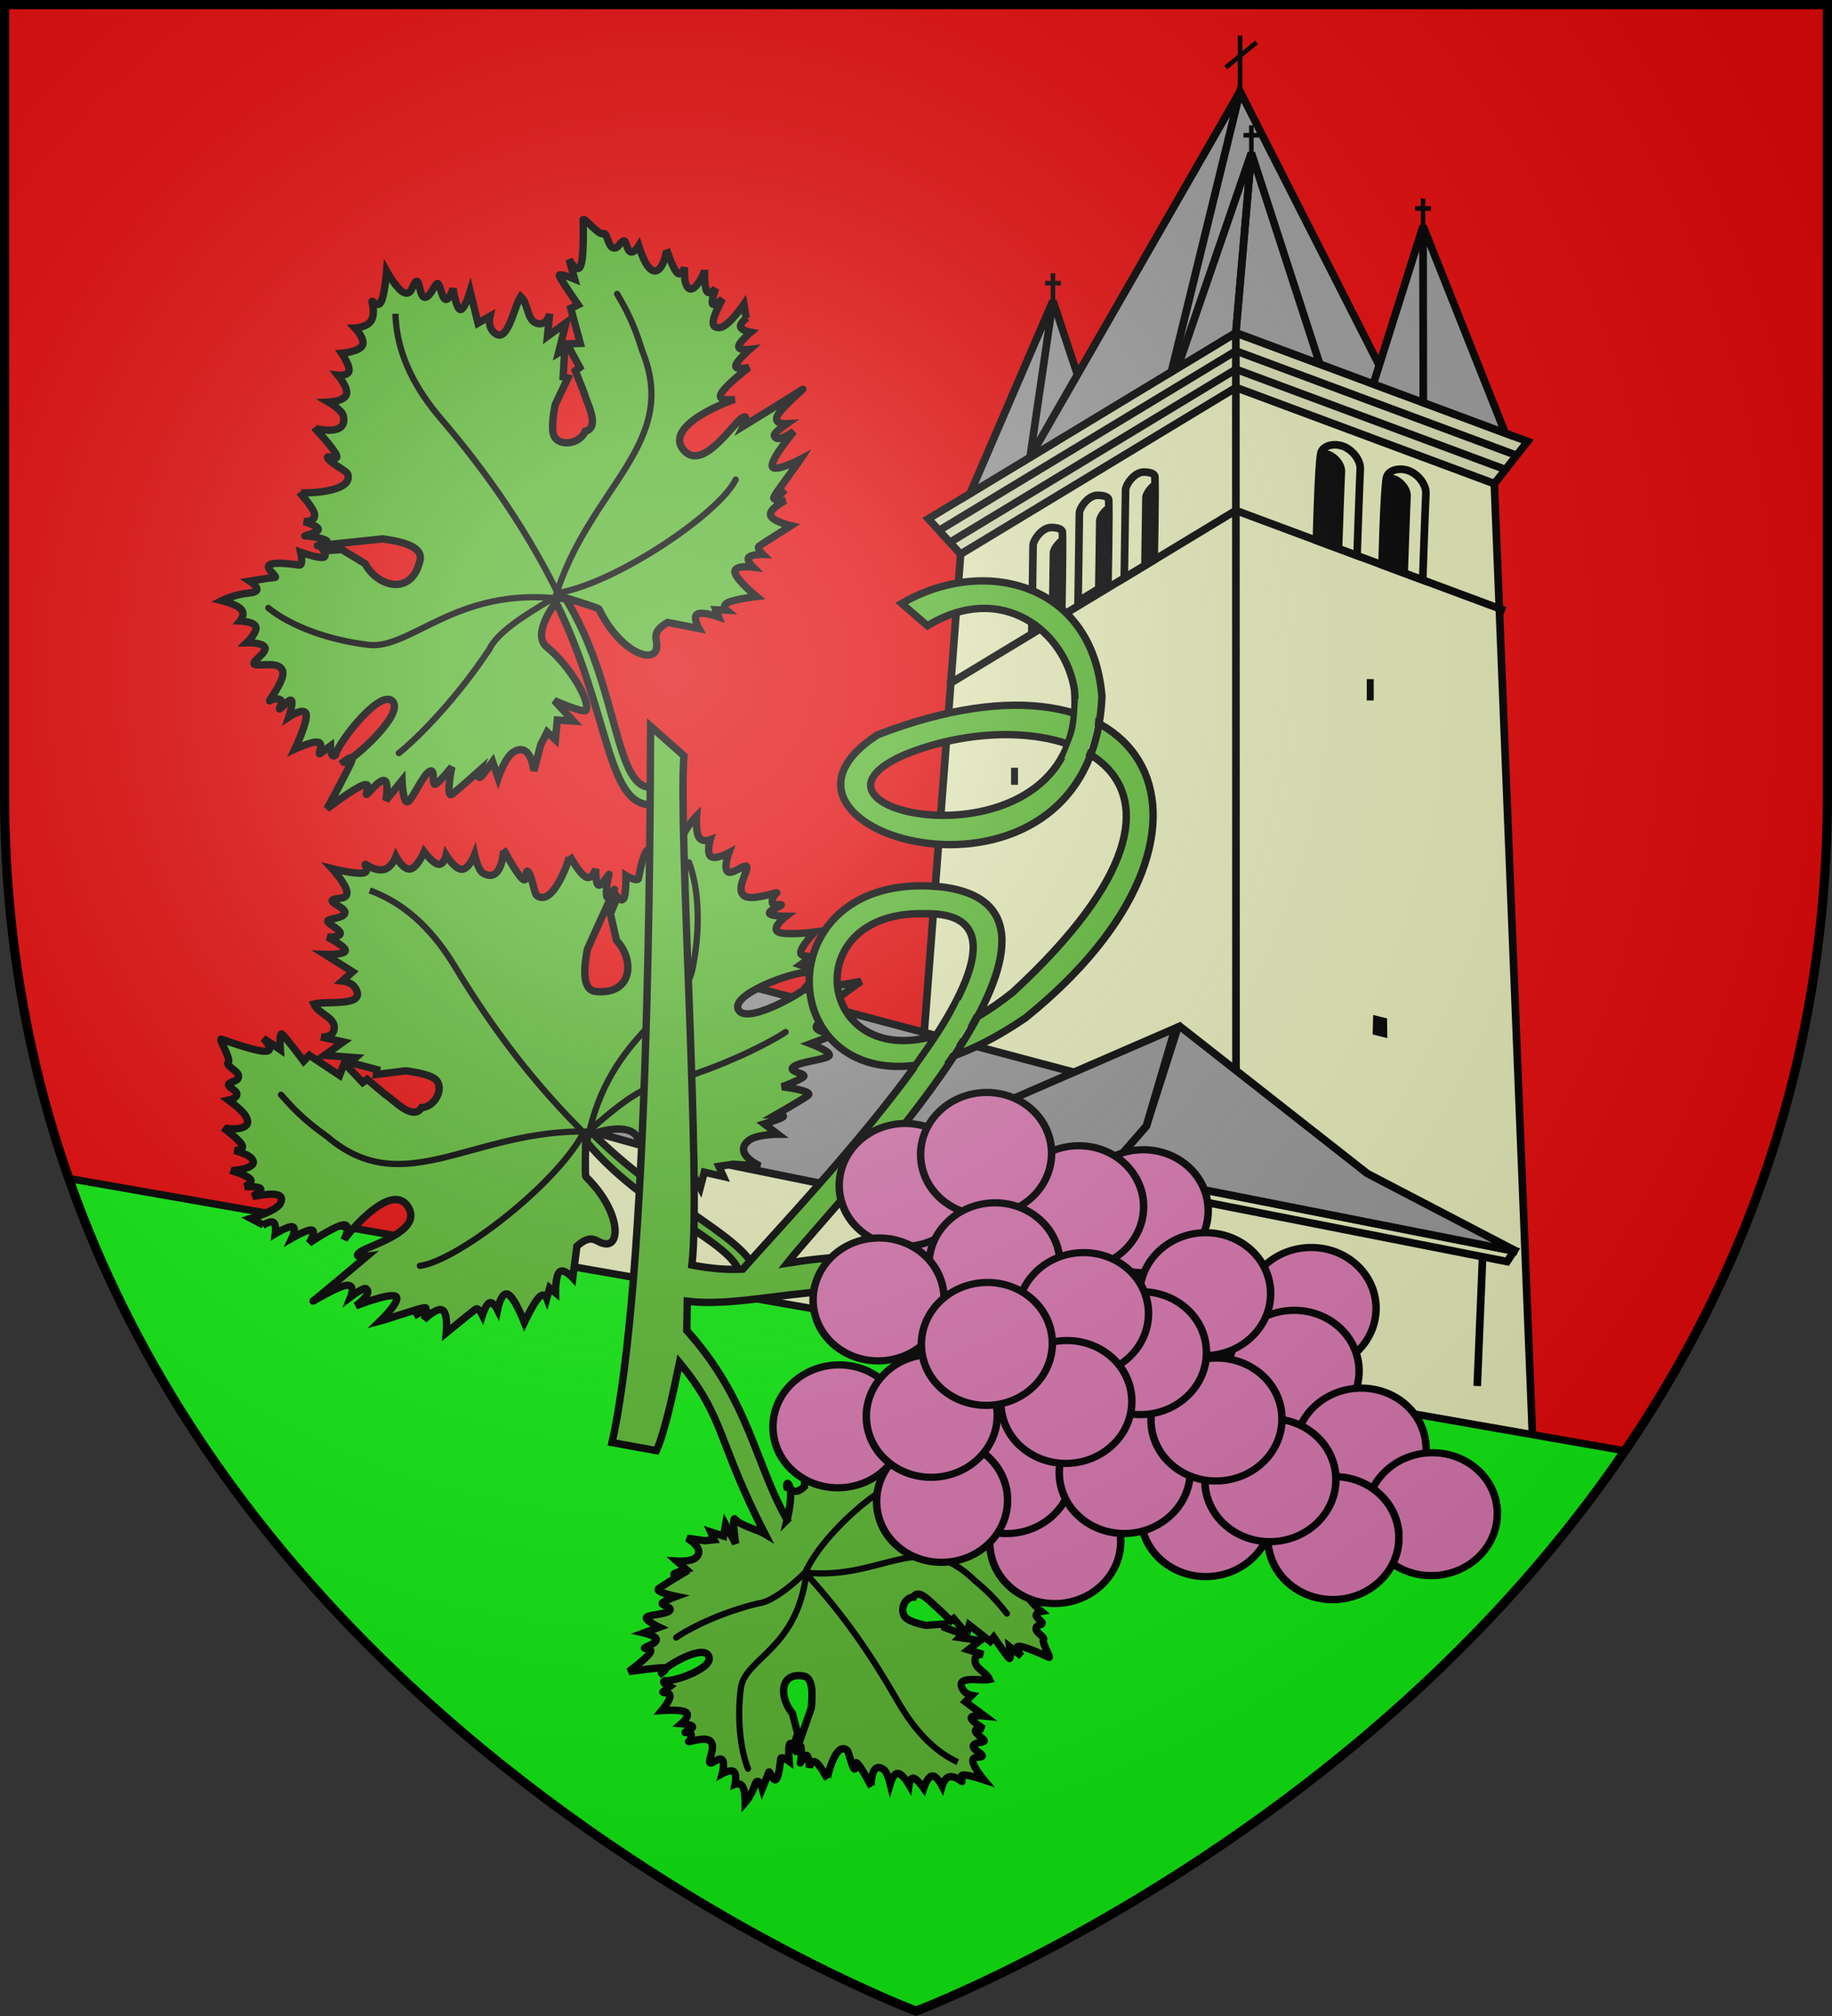 <?xml version="1.0" encoding="UTF-8" standalone="no"?>
<svg
   xmlns:dc="http://purl.org/dc/elements/1.1/"
   xmlns:cc="http://creativecommons.org/ns#"
   xmlns:rdf="http://www.w3.org/1999/02/22-rdf-syntax-ns#"
   xmlns:svg="http://www.w3.org/2000/svg"
   xmlns="http://www.w3.org/2000/svg"
   xmlns:xlink="http://www.w3.org/1999/xlink"
   xmlns:sodipodi="http://sodipodi.sourceforge.net/DTD/sodipodi-0.dtd"
   xmlns:inkscape="http://www.inkscape.org/namespaces/inkscape"
   width="600"
   height="660"
   viewBox="-300 -300 600 660"
   id="svg2"
   version="1.1"
   inkscape:version="0.48.5 r10040"
   sodipodi:docname="Blason_ville_fr_Glanes (Lot 46).svg">
  <rect x="-300" y="-300" width="600" height="660" fill="#333333" stroke="none"/>
  <sodipodi:namedview
     pagecolor="#ffffff"
     bordercolor="#666666"
     borderopacity="1"
     objecttolerance="10"
     gridtolerance="10"
     guidetolerance="10"
     inkscape:pageopacity="0"
     inkscape:pageshadow="2"
     inkscape:window-width="1280"
     inkscape:window-height="659"
     id="namedview27"
     showgrid="false"
     inkscape:object-nodes="true"
     inkscape:object-paths="true"
     inkscape:snap-center="true"
     inkscape:snap-global="false"
     inkscape:zoom="0.50568849"
     inkscape:cx="448.41519"
     inkscape:cy="343.73171"
     inkscape:window-x="0"
     inkscape:window-y="0"
     inkscape:window-maximized="1"
     inkscape:current-layer="layer3" />
  <defs
     id="defs4">
    <inkscape:path-effect
       effect="spiro"
       id="path-effect4505"
       is_visible="true" />
    <radialGradient
       id="Gradient1"
       gradientUnits="userSpaceOnUse"
       cx="-80"
       cy="-80"
       r="405">
      <stop
         style="stop-color:#fff;stop-opacity:0.31"
         offset="0"
         id="stop7" />
      <stop
         style="stop-color:#fff;stop-opacity:0.25"
         offset="0.19"
         id="stop9" />
      <stop
         style="stop-color:#6b6b6b;stop-opacity:0.125"
         offset="0.6"
         id="stop11" />
      <stop
         style="stop-color:#000;stop-opacity:0.125"
         offset="1"
         id="stop13" />
    </radialGradient>
    <clipPath
       id="shield_cut">
      <path
         id="shield"
         d="M-298.5,-298.5 h597 v258.5 C 298.5,246.2 0,358.39 0,358.39 0,358.39 -298.5,246.2 -298.5,-40z" />
    </clipPath>
    <linearGradient
       id="linearGradient2893">
      <stop
         id="stop2895"
         offset="0"
         style="stop-color: white; stop-opacity: 0.314;" />
      <stop
         style="stop-color: white; stop-opacity: 0.251;"
         offset="0.19"
         id="stop2897" />
      <stop
         id="stop2901"
         offset="0.6"
         style="stop-color: rgb(107, 107, 107); stop-opacity: 0.125;" />
      <stop
         id="stop2899"
         offset="1"
         style="stop-color: black; stop-opacity: 0.125;" />
    </linearGradient>
    <clipPath
       clipPathUnits="userSpaceOnUse"
       id="clipPath4511">
      <use
         height="660"
         width="600"
         y="0"
         x="0"
         id="use4513"
         style="fill:none;stroke:#000000;stroke-width:3"
         xlink:href="#shield"
         transform="translate(330.763,305.593)" />
    </clipPath>
    <clipPath
       clipPathUnits="userSpaceOnUse"
       id="clipPath4617">
      <path
         sodipodi:nodetypes="cszzcc"
         transform="matrix(1.103,0,0,1.103,-40.242,-16.674)"
         inkscape:connector-curvature="0"
         id="path4619"
         d="m 431.149,176.937 c 0,0 0.565,-24.121 1.43,-28.492 0.509,-2.57 4.187,-3.492 7.292,-2.348 3.105,1.143 5.796,4.574 5.624,7.539 -0.172,2.965 -1.044,28.248 -1.044,28.248 z"
         style="fill:none;stroke:#ff0000;stroke-width:2.5;stroke-linecap:butt;stroke-linejoin:miter;stroke-miterlimit:4;stroke-opacity:1;stroke-dasharray:none" />
    </clipPath>
    <clipPath
       clipPathUnits="userSpaceOnUse"
       id="clipPath4631">
      <path
         sodipodi:nodetypes="cszscc"
         transform="translate(-5.438,-2.348)"
         inkscape:connector-curvature="0"
         id="path4633"
         d="m 368.205,189.231 c 0,0 0.38,-23.969 0.423,-28.776 0.016,-1.741 2.869,-5.943 5.999,-5.91 3.13,0.033 3.595,1.064 3.614,1.54 0.201,5.063 -0.238,27.22 -0.238,27.22 z"
         style="fill:none;stroke:#ff0000;stroke-width:2.5;stroke-linecap:butt;stroke-linejoin:miter;stroke-miterlimit:4;stroke-opacity:1;stroke-dasharray:none" />
    </clipPath>
  </defs>
  <g
     id="layer4"
     inkscape:label="Fond écu"
     inkscape:groupmode="layer"
     sodipodi:insensitive="true">
    <use
       xlink:href="#shield"
       id="use18"
       style="fill:#e20909"
       x="0"
       y="0"
       width="600"
       height="660" />
  </g>
  <g
     id="layer3"
     inkscape:label="Meubles"
     inkscape:groupmode="layer">
    <path
       style="fill:#d5d9af;stroke:#000000;stroke-width:2.5;stroke-linecap:butt;stroke-linejoin:miter;stroke-opacity:1;stroke-miterlimit:4;stroke-dasharray:none;fill-opacity:1"
       d="m 304.048,169.845 10.571,11.585 90.191,-54.534 84.597,31.462 10.889,-13.83 -95.545,-35.574 z"
       id="path4539"
       inkscape:connector-curvature="0"
       transform="translate(-300,-300)" />
    <path
       style="fill:#e2e7b6;stroke:#000000;stroke-width:2.5;stroke-linecap:butt;stroke-linejoin:miter;stroke-opacity:1;stroke-miterlimit:4;stroke-dasharray:none;fill-opacity:1"
       d="m 186.132,352.993 -7.663,85.527 103.988,30.262 29.856,-72.481 z"
       id="path4595"
       inkscape:connector-curvature="0"
       transform="translate(-300,-300)" />
    <path
       style="fill:#999999;stroke:#000000;stroke-width:2.5;stroke-linecap:butt;stroke-linejoin:miter;stroke-opacity:1;stroke-miterlimit:4;stroke-dasharray:none"
       d="m 344.857,98.493 8.739,26.306 -8.312,20.112 -7.939,4.8"
       id="path4553"
       inkscape:connector-curvature="0"
       transform="translate(-300,-300)"
       sodipodi:nodetypes="cccc" />
    <path
       style="fill:#999999;stroke:#000000;stroke-width:2.5;stroke-linecap:butt;stroke-linejoin:miter;stroke-opacity:1;stroke-miterlimit:4;stroke-dasharray:none"
       d="m 406.129,29.918 49.874,98.119 -51.253,-19.083 -21.106,12.762 z"
       id="path4575"
       inkscape:connector-curvature="0"
       transform="translate(-300,-300)"
       sodipodi:nodetypes="ccccc" />
    <path
       style="fill:#999999;stroke:#000000;stroke-width:2.5;stroke-linecap:butt;stroke-linejoin:miter;stroke-opacity:1;stroke-miterlimit:4;stroke-dasharray:none"
       d="M 337.346,149.711 406.129,29.918 383.645,121.716 z"
       id="path4573"
       inkscape:connector-curvature="0"
       transform="translate(-300,-300)" />
    <path
       style="fill:#e2e7b6;stroke:#000000;stroke-width:2.5;stroke-linecap:butt;stroke-linejoin:miter;stroke-opacity:1;stroke-miterlimit:4;stroke-dasharray:none;fill-opacity:1"
       d="m 489.407,158.358 12.585,313.919 -219.534,-3.496 20.275,-131.441 11.886,-155.911 90.191,-54.534 z"
       id="path4519"
       inkscape:connector-curvature="0"
       transform="translate(-300,-300)" />
    <path
       style="fill:#12e912;fill-opacity:1;stroke:#000000;stroke-width:2.4;stroke-linecap:butt;stroke-linejoin:miter;stroke-miterlimit:4;stroke-opacity:1;stroke-dasharray:none"
       d="M -41.949,374.746 605.466,488.008 501.992,668.39 176.186,739.703 -41.949,374.746"
       id="path4503"
       inkscape:path-effect="#path-effect4505"
       inkscape:original-d="M -41.949153,374.74576 605.4661,488.00847 501.99153,668.38983 176.18644,739.70339 z"
       inkscape:connector-curvature="0"
       transform="translate(-330.763,-305.593)"
       clip-path="url(#clipPath4511)" />
    <path
       style="fill:none;stroke:#000000;stroke-width:2.395;stroke-linecap:butt;stroke-linejoin:miter;stroke-opacity:1;stroke-miterlimit:4;stroke-dasharray:none"
       d="m 314.619,181.43 90.191,-54.534"
       id="path4525"
       inkscape:connector-curvature="0"
       transform="matrix(1.044,0,0,1.044,-317.818,-311.585)" />
    <path
       transform="matrix(1.088,0,0,1.088,-335.636,-323.171)"
       inkscape:connector-curvature="0"
       id="path4527"
       d="m 315.411,180.918 89.398,-54.022"
       style="fill:none;stroke:#000000;stroke-width:2.298;stroke-linecap:butt;stroke-linejoin:miter;stroke-opacity:1;stroke-miterlimit:4;stroke-dasharray:none"
       sodipodi:nodetypes="cc" />
    <path
       style="fill:none;stroke:#000000;stroke-width:2.396;stroke-linecap:butt;stroke-linejoin:miter;stroke-opacity:1;stroke-miterlimit:4;stroke-dasharray:none"
       d="m 404.809,126.896 84.597,31.462"
       id="path4533"
       inkscape:connector-curvature="0"
       transform="matrix(1.043,0,0,1.043,-317.485,-311.481)" />
    <path
       transform="matrix(1.086,0,0,1.086,-334.971,-322.962)"
       inkscape:connector-curvature="0"
       id="path4535"
       d="m 404.809,126.896 84.597,31.462"
       style="fill:none;stroke:#000000;stroke-width:2.301;stroke-linecap:butt;stroke-linejoin:miter;stroke-opacity:1;stroke-miterlimit:4;stroke-dasharray:none" />
    <path
       style="fill:none;stroke:#000000;stroke-width:2.5;stroke-linecap:butt;stroke-linejoin:miter;stroke-opacity:1;stroke-miterlimit:4;stroke-dasharray:none"
       d="m 385.619,120.523 24.218,-70.459 -5.086,58.89 z"
       id="path4541"
       inkscape:connector-curvature="0"
       transform="translate(-300,-300)" />
    <path
       style="fill:none;stroke:#000000;stroke-width:2.5;stroke-linecap:butt;stroke-linejoin:miter;stroke-opacity:1;stroke-miterlimit:4;stroke-dasharray:none"
       d="m 404.751,108.954 27.489,10.235 -22.403,-69.125 z"
       id="path4543"
       inkscape:connector-curvature="0"
       transform="translate(-300,-300)" />
    <path
       style="fill:none;stroke:#000000;stroke-width:1.5;stroke-linecap:butt;stroke-linejoin:miter;stroke-opacity:1;stroke-miterlimit:4;stroke-dasharray:none"
       d="m 409.837,50.064 0,-9.033"
       id="path4545"
       inkscape:connector-curvature="0"
       transform="translate(-300,-300)" />
    <path
       style="fill:none;stroke:#000000;stroke-width:1.5;stroke-linecap:butt;stroke-linejoin:miter;stroke-opacity:1;stroke-miterlimit:4;stroke-dasharray:none"
       d="m 406.994,45.401 5.156,0"
       id="path4547"
       inkscape:connector-curvature="0"
       transform="translate(-299.735,-301.126)" />
    <path
       style="fill:#999999;stroke:#000000;stroke-width:2.5;stroke-linecap:butt;stroke-linejoin:miter;stroke-opacity:1;stroke-miterlimit:4;stroke-dasharray:none"
       d="M 317.696,161.592 344.857,98.493 337.346,149.711 z"
       id="path4551"
       inkscape:connector-curvature="0"
       transform="translate(-300,-300)" />
    <path
       transform="translate(-364.98,-251.571)"
       inkscape:connector-curvature="0"
       id="path4561"
       d="m 409.837,50.064 0,-9.033"
       style="fill:none;stroke:#000000;stroke-width:1.5;stroke-linecap:butt;stroke-linejoin:miter;stroke-opacity:1;stroke-miterlimit:4;stroke-dasharray:none" />
    <path
       transform="translate(-364.715,-252.697)"
       inkscape:connector-curvature="0"
       id="path4563"
       d="m 406.994,45.401 5.156,0"
       style="fill:none;stroke:#000000;stroke-width:1.5;stroke-linecap:butt;stroke-linejoin:miter;stroke-opacity:1;stroke-miterlimit:4;stroke-dasharray:none" />
    <path
       style="fill:#999999;stroke:#000000;stroke-width:2.5;stroke-linecap:butt;stroke-linejoin:miter;stroke-opacity:1;stroke-miterlimit:4;stroke-dasharray:none"
       d="m 449.783,125.721 16.289,-51.68 0.072,57.771 z"
       id="path4565"
       inkscape:connector-curvature="0"
       transform="translate(-300,-300)" />
    <path
       style="fill:#999999;stroke:#000000;stroke-width:2.5;stroke-linecap:butt;stroke-linejoin:miter;stroke-opacity:1;stroke-miterlimit:4;stroke-dasharray:none"
       d="m 492.988,141.807 -26.843,-9.994 -0.072,-57.771 z"
       id="path4567"
       inkscape:connector-curvature="0"
       transform="translate(-300,-300)" />
    <path
       transform="translate(-243.765,-276.023)"
       inkscape:connector-curvature="0"
       id="path4569"
       d="m 409.837,50.064 0,-9.033"
       style="fill:none;stroke:#000000;stroke-width:1.5;stroke-linecap:butt;stroke-linejoin:miter;stroke-opacity:1;stroke-miterlimit:4;stroke-dasharray:none" />
    <path
       transform="translate(-243.5,-277.149)"
       inkscape:connector-curvature="0"
       id="path4571"
       d="m 406.994,45.401 5.156,0"
       style="fill:none;stroke:#000000;stroke-width:1.5;stroke-linecap:butt;stroke-linejoin:miter;stroke-opacity:1;stroke-miterlimit:4;stroke-dasharray:none" />
    <path
       style="fill:none;stroke:#000000;stroke-width:1.5;stroke-linecap:butt;stroke-linejoin:miter;stroke-opacity:1;stroke-miterlimit:4;stroke-dasharray:none"
       d="m 406.129,29.918 0,-18.292"
       id="path4577"
       inkscape:connector-curvature="0"
       transform="translate(-300,-300)" />
    <path
       style="fill:none;stroke:#000000;stroke-width:1.5;stroke-linecap:butt;stroke-linejoin:miter;stroke-opacity:1;stroke-miterlimit:4;stroke-dasharray:none"
       d="m 401.433,22.132 10.135,-8.281"
       id="path4579"
       inkscape:connector-curvature="0"
       transform="translate(-300,-300)" />
    <path
       style="fill:none;stroke:#000000;stroke-width:2.5;stroke-linecap:butt;stroke-linejoin:miter;stroke-opacity:1;stroke-miterlimit:4;stroke-dasharray:none"
       d="m 495.874,409.529 -2.272,3.496 -129.482,-25.489 -1.435,-4.225 z"
       id="path4585"
       inkscape:connector-curvature="0"
       transform="translate(-300,-300)" />
    <path
       style="fill:none;stroke:#000000;stroke-width:2.5;stroke-linecap:butt;stroke-linejoin:miter;stroke-opacity:1;stroke-miterlimit:4;stroke-dasharray:none"
       d="m 404.751,108.954 0.058,244.118"
       id="path4515"
       inkscape:connector-curvature="0"
       transform="translate(-300,-300)"
       sodipodi:nodetypes="cc" />
    <path
       style="fill:#949494;fill-opacity:1;stroke:#000000;stroke-width:2.5;stroke-linecap:butt;stroke-linejoin:bevel;stroke-miterlimit:4;stroke-opacity:1;stroke-dasharray:none"
       d="m 385.975,335.662 61.833,48.522 49.115,25.606 -134.237,-26.48 12.76,-14.682 z"
       id="path4581"
       inkscape:connector-curvature="0"
       transform="translate(-300,-300)"
       sodipodi:nodetypes="cccccc" />
    <path
       style="fill:none;stroke:#000000;stroke-width:2.5;stroke-linecap:butt;stroke-linejoin:miter;stroke-opacity:1;stroke-miterlimit:4;stroke-dasharray:none"
       d="M 485.563,411.442 483.814,453.75"
       id="path4587"
       inkscape:connector-curvature="0"
       transform="translate(-300,-300)" />
    <path
       style="fill:none;stroke:#000000;stroke-width:2.5;stroke-linecap:butt;stroke-linejoin:miter;stroke-opacity:1;stroke-miterlimit:4;stroke-dasharray:none"
       d="m 365.894,387.885 -1.811,53.28"
       id="path4589"
       inkscape:connector-curvature="0"
       transform="translate(-300,-300)" />
    <path
       style="fill:#909090;stroke:#000000;stroke-width:2.5;stroke-linecap:butt;stroke-linejoin:miter;stroke-miterlimit:4;stroke-opacity:1;stroke-dasharray:none;fill-opacity:1"
       d="m 352.321,351.204 -140.42,-37.315 -25.769,39.104 7.562,17.424 23.584,6.553 95.036,19.331 z"
       id="path4593"
       inkscape:connector-curvature="0"
       transform="translate(-300,-300)"
       sodipodi:nodetypes="ccccccc" />
    <path
       style="fill:#909090;fill-opacity:1;stroke:#000000;stroke-width:2.5;stroke-linecap:butt;stroke-linejoin:miter;stroke-miterlimit:4;stroke-opacity:1;stroke-dasharray:none"
       d="m 328.077,361.287 56.806,-24.645 -9.439,31.986 -12.76,14.682 -50.371,12.991 10.52,-15.263 z"
       id="path4597"
       inkscape:connector-curvature="0"
       transform="translate(-300,-300)"
       sodipodi:nodetypes="ccccccc" />
    <path
       transform="matrix(1.043,0,0,1.043,-317.53,-265.252)"
       inkscape:connector-curvature="0"
       id="path4601"
       d="m 404.809,126.896 84.597,31.462"
       style="fill:none;stroke:#000000;stroke-width:2.396;stroke-linecap:butt;stroke-linejoin:miter;stroke-miterlimit:4;stroke-opacity:1;stroke-dasharray:none" />
    <path
       transform="matrix(1.044,0,0,1.044,-317.862,-265.356)"
       inkscape:connector-curvature="0"
       id="path4603"
       d="m 314.619,181.43 90.191,-54.534"
       style="fill:none;stroke:#000000;stroke-width:2.395;stroke-linecap:butt;stroke-linejoin:miter;stroke-miterlimit:4;stroke-opacity:1;stroke-dasharray:none" />
    <path
       style="fill:none;stroke:#000000;stroke-width:2.5;stroke-linecap:butt;stroke-linejoin:miter;stroke-opacity:1;stroke-miterlimit:4;stroke-dasharray:none"
       d="m 431.149,176.937 c 0,0 0.565,-24.121 1.43,-28.492 0.509,-2.57 4.187,-3.492 7.292,-2.348 3.105,1.143 5.796,4.574 5.624,7.539 -0.172,2.965 -1.044,28.248 -1.044,28.248 z"
       id="path4607"
       inkscape:connector-curvature="0"
       transform="translate(-300,-300)"
       sodipodi:nodetypes="cszzcc" />
    <path
       sodipodi:nodetypes="cszzcc"
       transform="matrix(0.907,0,0,0.907,-263.514,-284.882)"
       inkscape:connector-curvature="0"
       id="path4613"
       d="m 431.149,176.937 c 0,0 0.565,-24.121 1.43,-28.492 0.509,-2.57 4.187,-3.492 7.292,-2.348 3.105,1.143 5.796,4.574 5.624,7.539 -0.172,2.965 -1.044,28.248 -1.044,28.248 z"
       style="fill:#000000;stroke:none"
       clip-path="url(#clipPath4617)" />
    <path
       sodipodi:nodetypes="cszzcc"
       transform="translate(-278.5,-292.004)"
       inkscape:connector-curvature="0"
       id="path4621"
       d="m 431.149,176.937 c 0,0 0.565,-24.121 1.43,-28.492 0.509,-2.57 4.187,-3.492 7.292,-2.348 3.105,1.143 5.796,4.574 5.624,7.539 -0.172,2.965 -1.044,28.248 -1.044,28.248 z"
       style="fill:none;stroke:#000000;stroke-width:2.5;stroke-linecap:butt;stroke-linejoin:miter;stroke-miterlimit:4;stroke-opacity:1;stroke-dasharray:none" />
    <path
       clip-path="url(#clipPath4617)"
       style="fill:#000000;stroke:none"
       d="m 431.149,176.937 c 0,0 0.565,-24.121 1.43,-28.492 0.509,-2.57 4.187,-3.492 7.292,-2.348 3.105,1.143 5.796,4.574 5.624,7.539 -0.172,2.965 -1.044,28.248 -1.044,28.248 z"
       id="path4623"
       inkscape:connector-curvature="0"
       transform="matrix(0.907,0,0,0.907,-242.014,-276.886)"
       sodipodi:nodetypes="cszzcc" />
    <path
       style="fill:none;stroke:#000000;stroke-width:2.5;stroke-linecap:butt;stroke-linejoin:miter;stroke-opacity:1;stroke-miterlimit:4;stroke-dasharray:none"
       d="m 368.205,189.231 c 0,0 0.38,-23.969 0.423,-28.776 0.016,-1.741 2.869,-5.943 5.999,-5.91 3.13,0.033 3.595,1.064 3.614,1.54 0.201,5.063 -0.238,27.22 -0.238,27.22 z"
       id="path4625"
       inkscape:connector-curvature="0"
       transform="translate(-300,-300)"
       sodipodi:nodetypes="cszscc" />
    <path
       sodipodi:nodetypes="cszscc"
       transform="translate(-294.562,-297.652)"
       inkscape:connector-curvature="0"
       id="path4627"
       d="m 368.205,189.231 c 0,0 0.38,-23.969 0.423,-28.776 0.016,-1.741 2.869,-5.943 5.999,-5.91 3.13,0.033 3.595,1.064 3.614,1.54 0.201,5.063 -0.238,27.22 -0.238,27.22 z"
       style="fill:#000000;stroke:none"
       clip-path="url(#clipPath4631)" />
    <path
       sodipodi:nodetypes="cszscc"
       transform="translate(-315.123,-292.397)"
       inkscape:connector-curvature="0"
       id="path4635"
       d="m 368.205,189.231 c 0,0 0.38,-23.969 0.423,-28.776 0.016,-1.741 2.869,-5.943 5.999,-5.91 3.13,0.033 3.595,1.064 3.614,1.54 0.201,5.063 -0.238,27.22 -0.238,27.22 z"
       style="fill:none;stroke:#000000;stroke-width:2.5;stroke-linecap:butt;stroke-linejoin:miter;stroke-miterlimit:4;stroke-opacity:1;stroke-dasharray:none" />
    <path
       clip-path="url(#clipPath4631)"
       style="fill:#000000;stroke:none"
       d="m 368.205,189.231 c 0,0 0.38,-23.969 0.423,-28.776 0.016,-1.741 2.869,-5.943 5.999,-5.91 3.13,0.033 3.595,1.064 3.614,1.54 0.201,5.063 -0.238,27.22 -0.238,27.22 z"
       id="path4637"
       inkscape:connector-curvature="0"
       transform="translate(-309.685,-290.048)"
       sodipodi:nodetypes="cszscc" />
    <path
       style="fill:none;stroke:#000000;stroke-width:2.5;stroke-linecap:butt;stroke-linejoin:miter;stroke-miterlimit:4;stroke-opacity:1;stroke-dasharray:none"
       d="m 368.205,189.231 c 0,0 0.38,-23.969 0.423,-28.776 0.016,-1.741 2.869,-5.943 5.999,-5.91 3.13,0.033 3.595,1.064 3.614,1.54 0.201,5.063 -0.238,27.22 -0.238,27.22 z"
       id="path4639"
       inkscape:connector-curvature="0"
       transform="translate(-330.287,-281.855)"
       sodipodi:nodetypes="cszscc" />
    <path
       sodipodi:nodetypes="cszscc"
       transform="translate(-324.849,-279.507)"
       inkscape:connector-curvature="0"
       id="path4641"
       d="m 368.205,189.231 c 0,0 0.38,-23.969 0.423,-28.776 0.016,-1.741 2.869,-5.943 5.999,-5.91 3.13,0.033 3.595,1.064 3.614,1.54 0.201,5.063 -0.238,27.22 -0.238,27.22 z"
       style="fill:#000000;stroke:none"
       clip-path="url(#clipPath4631)" />
    <rect
       style="opacity:1;fill:#000000;fill-opacity:1;stroke:none;stroke-width:2.5;stroke-linecap:round;stroke-linejoin:miter;stroke-miterlimit:4;stroke-opacity:1;stroke-dasharray:none;stroke-dashoffset:0"
       id="rect4643"
       width="2.272"
       height="6.992"
       x="447.632"
       y="222.331"
       transform="translate(-300,-300)" />
    <rect
       style="fill:#000000;fill-opacity:1;stroke:none"
       id="rect4647"
       width="2.272"
       height="5.593"
       x="331.136"
       y="251.345"
       transform="translate(-300,-300)" />
    <g
       id="g3544"
       transform="translate(327.076,-206.314)">
      <g
         transform="translate(0,-392.362)"
         inkscape:label="Meubles"
         id="layer2-9">
        <g
           id="g6122">
          <g
             id="g6076"
             transform="matrix(1.022,-1.242,1.242,1.022,-1774.881,159.531)">
            <g
               transform="matrix(-0.574,0.819,-0.819,-0.574,1151.173,1157.32)"
               id="g6002">
              <path
                 sodipodi:nodetypes="ccscccscccscscscscscscscscscsscsscscscscscccccscscscscscssssssccsccccccccsccccccccscscccscssssscssscscscscscssscscsssccscccscssscscscscssssssscscssccscscsssccssscscsccscccccccssccc"
                 d="m 279.775,867.991 c -5.938,-6.513 -17.333,12.979 -36.827,21.65 0,0 6.783,2.078 7.062,1.916 8.696,-5.045 15.992,-3.005 14.026,0.189 -0.69,1.424 -2.695,1.628 -0.902,5.353 l 5.979,2.53 c 0,0 -2.397,1.208 -1.895,2.258 0.502,1.05 3.902,1.941 3.902,1.941 l -1.277,0.882 1.849,1.129 c 0,0 -1.433,0.123 -0.554,1.552 0.879,1.429 4.072,4.164 4.072,4.164 0,0 -5.434,0.546 -6.416,1.693 -0.981,1.147 2.491,2.894 2.491,2.894 0,0 -1.869,0.353 -1.814,1.164 0.056,0.812 2.036,2.082 2.036,2.082 0,0 -1.802,0.317 -1.545,1.023 0.257,0.706 3.034,7.022 3.034,7.022 0,0 -3.71,-1.412 -4.654,-0.494 -0.945,0.917 0.875,4.164 0.875,4.164 0,0 -1.463,-1.385 -1.785,-0.953 -0.322,0.432 0.496,2.682 0.496,2.682 0,0 -1.313,-6.246 -1.067,0.141 0.246,6.387 0.24,6.81 0.24,6.81 0,0 -2.923,-5.399 -4.002,-4.411 -1.079,0.988 -0.314,8.362 -0.314,8.362 0,0 -1.425,-4.137 -2.823,-2.929 -0.427,0.369 0.753,3.387 0.753,3.387 0,0 -2.158,-1.65 -2.467,0.247 -0.309,1.897 1.616,8.398 1.231,7.339 -0.385,-1.059 -5.816,-12.915 -5.816,-12.915 0,0 -0.422,3.173 -1.213,1.058 -0.844,-2.258 -0.586,-13.516 -6.228,-11.851 -6.315,1.863 2.562,14.038 2.998,14.391 0,0 -2.663,-2.488 -2.986,-0.741 -0.324,1.747 1.692,7.728 1.692,7.728 0,0 -1.903,-2.047 -2.38,-1.27 -0.477,0.776 0.473,4.375 0.473,4.375 0,0 -1.744,-1.5 -2.187,-0.741 -0.443,0.759 0.415,3.776 0.415,3.776 0,0 -1.754,-0.759 -2.327,-0.247 -0.573,0.512 0.035,2.294 0.035,2.294 l -0.064,-0.176 -1.959,2.082 c 0,0 -0.044,-4.985 -1.222,-6.467 -2.391,-2.346 -2.72,2.602 -3.018,4.914 0,0 -0.566,-2.435 -1.173,-1.905 -0.607,0.529 -1.172,2.929 -1.172,2.929 0,0 -0.19,-1.949 -1.178,-1.482 -0.989,0.467 -2.776,3.352 -2.776,3.352 0.338,-0.44 1.344,-6.947 -1.873,-4.27 -0.604,0.503 -1.831,2.434 -1.831,2.434 0,0 0.627,-2.011 -0.642,-1.764 -1.269,0.247 -4.432,2.752 -4.432,2.752 0.35,-0.257 2.854,-6.497 -1.464,-4.905 -1.264,0.466 -3.628,2.329 -3.628,2.329 0,0 0.106,-1.685 -0.706,-1.941 -0.812,-0.256 -2.222,1.799 -2.543,0.917 -0.321,-0.882 0.077,-1.985 -0.968,-2.223 -1.045,-0.238 -2.759,2.082 -3.214,1.27 -0.455,-0.812 -5.337,0.705 -4.928,0.07 0.408,-0.635 4.243,-5.91 4.77,-7.974 0.528,-2.064 -2.66,-0.283 -2.66,-0.283 l 3.167,-2.717 c 0,0 -3.453,-0.706 -2.981,-1.165 0.472,-0.459 6.497,-2.787 6.497,-2.787 l -0.846,-1.447 5.593,-4.834 -2.176,-1.588 4.829,-2.54 -0.385,-1.059 3.966,-2.717 c 1.319,-1.27 6.821,-3.927 4.568,-6.396 0.576,-2.825 -2.67,-5.619 -4.773,-4.303 -1.564,0.979 -3.319,5.406 -3.319,5.406 l -0.88,5.928 -0.927,-0.353 -2.863,4.869 -0.648,-1.341 -2.146,5.963 -1.604,-4.411 -2.187,4.093 c 0,0 0.876,-2.17 -0.759,-2.964 -2.232,-1.085 -3.792,2.205 -6.095,2.575 0.042,-2.754 3.565,-10.282 -0.876,-8.998 -1.431,0.414 -2.094,2.152 -2.094,2.152 l -1.231,-2.505 -4.922,4.481 c 0,0 1.201,-3.837 0.39,-4.199 -0.811,-0.362 -3.633,2.752 -3.633,2.752 0,0 0.783,-2.461 -0.029,-2.717 -0.812,-0.256 -2.963,2.399 -3.219,1.693 -0.257,-0.706 0.393,-3.202 -0.549,-3.705 -0.942,-0.503 -2.898,2.576 -3.219,1.693 -0.321,-0.882 0.854,-2.814 -0.689,-3.211 -1.543,-0.397 -5.482,1.623 -5.482,1.623 0,0 2.286,-4.04 2.542,-5.751 0.256,-1.711 -1.989,-0.635 -1.517,-1.094 0.472,-0.459 1.955,-1.764 1.977,-3.352 0.022,-1.588 -1.89,-2.999 -1.89,-2.999 0,0 3.072,-0.67 3.225,-2.117 0.153,-1.447 -2.613,-3.67 -2.613,-3.67 0,0 2.762,-1.085 3.225,-2.117 0.464,-1.032 -1.371,-2.011 -1.371,-2.011 0,0 3.259,-0.926 3.628,-2.328 0.369,-1.403 -2.153,-3.282 -2.153,-3.282 0,0 3.156,0.215 4.071,-0.67 3.216,-3.111 -3.429,-5.343 -3.523,-5.293 0,0 5.326,-1.173 6.754,-2.081 1.427,-0.908 -2.066,-1.068 -1.044,-1.553 1.022,-0.485 4.625,0.008 5.133,-0.388 3.334,-2.595 -5.862,-8.687 -6.008,-8.61 0,0 4.024,-0.908 5.022,-2.011 0.997,-1.103 -1.033,-2.399 -1.033,-2.399 0,0 2.851,0.918 3.325,0.353 0.474,-0.565 -2.088,-3.105 -1.429,-2.611 0.659,0.494 3.224,1.615 4.106,1.623 0.882,0.009 -2.024,-2.929 -0.578,-1.588 l 9.875,8.257 c 2.817,1.351 7.595,3.516 8.723,0.666 2.765,-6.984 -3.982,-9.462 -8.886,-6.857 l -5.542,-0.267 -2.899,-2.258 c 0,0 1.423,-0.591 0.484,-1.305 -0.939,-0.715 -4.24,-1.553 -4.24,-1.553 0,0 2.024,-1.905 1.23,-2.329 -0.793,-0.423 -4.334,-2.029 -5.016,-3.247 -0.683,-1.217 2.945,-1.129 2.286,-1.623 -0.659,-0.494 -3.815,-3.458 -3.815,-3.458 0,0 3.861,0.071 1.359,-1.976 -2.502,-2.047 -3.867,-4.482 -3.867,-4.482 0,0 2.899,1.05 4.252,0.706 1.353,-0.344 1.16,-2.082 1.16,-2.082 0,0 2.426,1.509 3.319,0.776 0.892,-0.732 0.25,-3.705 0.25,-3.705 0,0 2.654,1.914 3.645,1.235 0.991,-0.679 -1.004,-4.517 0.32,-3.952 1.324,0.565 3.602,3.202 5.232,2.082 1.63,-1.12 1.032,-7.269 1.288,-6.563 0.257,0.706 1.113,1.411 1.779,1.376 0.666,-0.035 0.63,-2.223 0.886,-1.517 0.257,0.706 0.362,2.752 0.963,2.646 0.601,-0.106 1.44,-3.07 1.44,-3.07 0,0 1.466,3.59 2.631,2.4 1.165,-1.191 2.029,-7.163 2.029,-7.163 0,0 1.953,3.282 3.144,3.811 1.191,0.529 1.365,-2.399 1.621,-1.694 0.257,0.706 0.898,2.47 0.898,2.47 0,0 1.563,-2.293 1.878,-0.988 -1.012,2.582 0.107,17.314 3.881,15.458 3.181,-1.565 -0.865,-16.203 -1.746,-15.74 0,0 0.829,2.717 1.248,1.235 0.42,-1.482 1.282,-10.973 1.282,-10.973 0,0 2.144,6.334 3.419,8.08 1.275,1.747 1.423,-1.799 1.68,-1.094 0.257,0.706 0.428,4.031 1.406,4.305 0.978,0.274 2.508,-3.211 2.508,-3.211 l 0.461,5.222 c 0,0 2.986,-4.093 3.435,-2.858 0.449,1.235 -0.514,5.945 0.164,7.48 0.678,1.535 2.099,-2.576 2.549,-1.341 0.449,1.235 0.735,4.658 0.735,4.658 0,0 2.548,-6.175 3.126,-4.587 0.578,1.588 2.03,7.339 2.03,7.339 0,0 0.56,-1.976 0.816,-1.27 0.257,0.706 0.345,4.022 0.345,4.022 l 2.759,-2.082 c 0,0 -1.163,4.223 -0.349,6.069 1.713,3.887 5.605,-0.846 5.605,-0.846 l -1.802,5.151 -0.373,2.929 2.269,-0.353 -1.913,3.528 2.841,1.659 -5.565,1.288 c 0,0 6.521,1.179 6.47,1.953 -0.132,1.994 -7.733,5.704 -13.753,6.249 -4.24,0.384 -3.58,8.609 -3.58,8.609 22.061,-12.681 32.186,-29.555 39.705,-22.909 l -1.904,3.059 z"
                 style="fill:#5ab532;fill-opacity:1;fill-rule:evenodd;stroke:#000000;stroke-width:1.5;stroke-linecap:butt;stroke-linejoin:miter;stroke-miterlimit:4;stroke-opacity:1;stroke-dasharray:none;display:inline"
                 id="path21323"
                 inkscape:connector-curvature="0" />
              <g
                 id="g6234"
                 transform="matrix(0.768,0,0,0.768,-30.744,684.477)"
                 style="fill:none">
                <path
                   sodipodi:nodetypes="ccscsc"
                   id="path21327"
                   d="m 277.556,303.935 -0.441,0.603 c 6.455,-9.075 16.134,-13.741 25.409,-16.337 18.684,-5.229 35.996,-12.045 53.063,-21.969 -24.807,-12.75 -25.425,-33.394 -35.47,-38.54 -9.599,-4.917 -19.967,-7.386 -27.517,-6.696"
                   style="fill:none;stroke:#000000;stroke-width:1.656;stroke-linecap:round;stroke-linejoin:miter;stroke-miterlimit:4;stroke-opacity:1;stroke-dasharray:none"
                   inkscape:connector-curvature="0" />
                <path
                   sodipodi:nodetypes="ccc"
                   id="path21329"
                   d="m 354.303,265.422 c -9.085,29.678 4.947,52.445 -17.377,67.452 -6.187,5.045 -10.055,6.915 -13.951,8.824"
                   style="fill:none;stroke:#000000;stroke-width:1.656;stroke-linecap:round;stroke-linejoin:miter;stroke-miterlimit:4;stroke-opacity:1;stroke-dasharray:none"
                   inkscape:connector-curvature="0" />
                <path
                   sodipodi:nodetypes="cc"
                   id="path21331"
                   d="m 354.315,267.273 c 11.454,11.043 23.654,41.538 22.212,51.085"
                   style="fill:none;stroke:#000000;stroke-width:1.656;stroke-linecap:round;stroke-linejoin:miter;stroke-miterlimit:4;stroke-opacity:1;stroke-dasharray:none"
                   inkscape:connector-curvature="0" />
                <path
                   sodipodi:nodetypes="ccc"
                   id="path21333"
                   d="m 353.912,265.256 c -3.965,-8.186 -7.284,-15.906 -6.54,-20.702 0.084,-18.676 -3.556,-33.282 -4.591,-36.212"
                   style="fill:none;stroke:#000000;stroke-width:1.656;stroke-linecap:round;stroke-linejoin:miter;stroke-miterlimit:4;stroke-opacity:1;stroke-dasharray:none"
                   inkscape:connector-curvature="0" />
              </g>
            </g>
            <g
               id="g4489"
               transform="matrix(0.097,0.995,0.995,-0.097,-542.955,616.681)"
               inkscape:transform-center-x="-14.831265">
              <path
                 inkscape:connector-curvature="0"
                 id="path4491"
                 style="fill:#5ab532;fill-opacity:1;fill-rule:evenodd;stroke:#000000;stroke-width:1.5;stroke-linecap:butt;stroke-linejoin:miter;stroke-miterlimit:4;stroke-opacity:1;stroke-dasharray:none;display:inline"
                 d="m 279.775,867.991 c -5.938,-6.513 -17.333,12.979 -36.827,21.65 0,0 6.783,2.078 7.062,1.916 8.696,-5.045 15.992,-3.005 14.026,0.189 -0.69,1.424 -2.695,1.628 -0.902,5.353 l 5.979,2.53 c 0,0 -2.397,1.208 -1.895,2.258 0.502,1.05 3.902,1.941 3.902,1.941 l -1.277,0.882 1.849,1.129 c 0,0 -1.433,0.123 -0.554,1.552 0.879,1.429 4.072,4.164 4.072,4.164 0,0 -5.434,0.546 -6.416,1.693 -0.981,1.147 2.491,2.894 2.491,2.894 0,0 -1.869,0.353 -1.814,1.164 0.056,0.812 2.036,2.082 2.036,2.082 0,0 -1.802,0.317 -1.545,1.023 0.257,0.706 3.034,7.022 3.034,7.022 0,0 -3.71,-1.412 -4.654,-0.494 -0.945,0.917 0.875,4.164 0.875,4.164 0,0 -1.463,-1.385 -1.785,-0.953 -0.322,0.432 0.496,2.682 0.496,2.682 0,0 -1.313,-6.246 -1.067,0.141 0.246,6.387 0.24,6.81 0.24,6.81 0,0 -2.923,-5.399 -4.002,-4.411 -1.079,0.988 -0.314,8.362 -0.314,8.362 0,0 -1.425,-4.137 -2.823,-2.929 -0.427,0.369 0.753,3.387 0.753,3.387 0,0 -2.158,-1.65 -2.467,0.247 -0.309,1.897 1.616,8.398 1.231,7.339 -0.385,-1.059 -5.816,-12.915 -5.816,-12.915 0,0 -0.422,3.173 -1.213,1.058 -0.844,-2.258 -0.586,-13.516 -6.228,-11.851 -6.315,1.863 2.562,14.038 2.998,14.391 0,0 -2.663,-2.488 -2.986,-0.741 -0.324,1.747 1.692,7.728 1.692,7.728 0,0 -1.903,-2.047 -2.38,-1.27 -0.477,0.776 0.473,4.375 0.473,4.375 0,0 -1.744,-1.5 -2.187,-0.741 -0.443,0.759 0.415,3.776 0.415,3.776 0,0 -1.754,-0.759 -2.327,-0.247 -0.573,0.512 0.035,2.294 0.035,2.294 l -0.064,-0.176 -1.959,2.082 c 0,0 -0.044,-4.985 -1.222,-6.467 -2.391,-2.346 -2.72,2.602 -3.018,4.914 0,0 -0.566,-2.435 -1.173,-1.905 -0.607,0.529 -1.172,2.929 -1.172,2.929 0,0 -0.19,-1.949 -1.178,-1.482 -0.989,0.467 -2.776,3.352 -2.776,3.352 0.338,-0.44 1.344,-6.947 -1.873,-4.27 -0.604,0.503 -1.831,2.434 -1.831,2.434 0,0 0.627,-2.011 -0.642,-1.764 -1.269,0.247 -4.432,2.752 -4.432,2.752 0.35,-0.257 2.854,-6.497 -1.464,-4.905 -1.264,0.466 -3.628,2.329 -3.628,2.329 0,0 0.106,-1.685 -0.706,-1.941 -0.812,-0.256 -2.222,1.799 -2.543,0.917 -0.321,-0.882 0.077,-1.985 -0.968,-2.223 -1.045,-0.238 -2.759,2.082 -3.214,1.27 -0.455,-0.812 -5.337,0.705 -4.928,0.07 0.408,-0.635 4.243,-5.91 4.77,-7.974 0.528,-2.064 -2.66,-0.283 -2.66,-0.283 l 3.167,-2.717 c 0,0 -3.453,-0.706 -2.981,-1.165 0.472,-0.459 6.497,-2.787 6.497,-2.787 l -0.846,-1.447 5.593,-4.834 -2.176,-1.588 4.829,-2.54 -0.385,-1.059 3.966,-2.717 c 1.319,-1.27 6.821,-3.927 4.568,-6.396 0.576,-2.825 -2.67,-5.619 -4.773,-4.303 -1.564,0.979 -3.319,5.406 -3.319,5.406 l -0.88,5.928 -0.927,-0.353 -2.863,4.869 -0.648,-1.341 -2.146,5.963 -1.604,-4.411 -2.187,4.093 c 0,0 0.876,-2.17 -0.759,-2.964 -2.232,-1.085 -3.792,2.205 -6.095,2.575 0.042,-2.754 3.565,-10.282 -0.876,-8.998 -1.431,0.414 -2.094,2.152 -2.094,2.152 l -1.231,-2.505 -4.922,4.481 c 0,0 1.201,-3.837 0.39,-4.199 -0.811,-0.362 -3.633,2.752 -3.633,2.752 0,0 0.783,-2.461 -0.029,-2.717 -0.812,-0.256 -2.963,2.399 -3.219,1.693 -0.257,-0.706 0.393,-3.202 -0.549,-3.705 -0.942,-0.503 -2.898,2.576 -3.219,1.693 -0.321,-0.882 0.854,-2.814 -0.689,-3.211 -1.543,-0.397 -5.482,1.623 -5.482,1.623 0,0 2.286,-4.04 2.542,-5.751 0.256,-1.711 -1.989,-0.635 -1.517,-1.094 0.472,-0.459 1.955,-1.764 1.977,-3.352 0.022,-1.588 -1.89,-2.999 -1.89,-2.999 0,0 3.072,-0.67 3.225,-2.117 0.153,-1.447 -2.613,-3.67 -2.613,-3.67 0,0 2.762,-1.085 3.225,-2.117 0.464,-1.032 -1.371,-2.011 -1.371,-2.011 0,0 3.259,-0.926 3.628,-2.328 0.369,-1.403 -2.153,-3.282 -2.153,-3.282 0,0 3.156,0.215 4.071,-0.67 3.216,-3.111 -3.429,-5.343 -3.523,-5.293 0,0 5.326,-1.173 6.754,-2.081 1.427,-0.908 -2.066,-1.068 -1.044,-1.553 1.022,-0.485 4.625,0.008 5.133,-0.388 3.334,-2.595 -5.862,-8.687 -6.008,-8.61 0,0 4.024,-0.908 5.022,-2.011 0.997,-1.103 -1.033,-2.399 -1.033,-2.399 0,0 2.851,0.918 3.325,0.353 0.474,-0.565 -2.088,-3.105 -1.429,-2.611 0.659,0.494 3.224,1.615 4.106,1.623 0.882,0.009 -2.024,-2.929 -0.578,-1.588 l 9.875,8.257 c 2.817,1.351 7.595,3.516 8.723,0.666 2.765,-6.984 -3.982,-9.462 -8.886,-6.857 l -5.542,-0.267 -2.899,-2.258 c 0,0 1.423,-0.591 0.484,-1.305 -0.939,-0.715 -4.24,-1.553 -4.24,-1.553 0,0 2.024,-1.905 1.23,-2.329 -0.793,-0.423 -4.334,-2.029 -5.016,-3.247 -0.683,-1.217 2.945,-1.129 2.286,-1.623 -0.659,-0.494 -3.815,-3.458 -3.815,-3.458 0,0 3.861,0.071 1.359,-1.976 -2.502,-2.047 -3.867,-4.482 -3.867,-4.482 0,0 2.899,1.05 4.252,0.706 1.353,-0.344 1.16,-2.082 1.16,-2.082 0,0 2.426,1.509 3.319,0.776 0.892,-0.732 0.25,-3.705 0.25,-3.705 0,0 2.654,1.914 3.645,1.235 0.991,-0.679 -1.004,-4.517 0.32,-3.952 1.324,0.565 3.602,3.202 5.232,2.082 1.63,-1.12 1.032,-7.269 1.288,-6.563 0.257,0.706 1.113,1.411 1.779,1.376 0.666,-0.035 0.63,-2.223 0.886,-1.517 0.257,0.706 0.362,2.752 0.963,2.646 0.601,-0.106 1.44,-3.07 1.44,-3.07 0,0 1.466,3.59 2.631,2.4 1.165,-1.191 2.029,-7.163 2.029,-7.163 0,0 1.953,3.282 3.144,3.811 1.191,0.529 1.365,-2.399 1.621,-1.694 0.257,0.706 0.898,2.47 0.898,2.47 0,0 1.563,-2.293 1.878,-0.988 -1.012,2.582 0.107,17.314 3.881,15.458 3.181,-1.565 -0.865,-16.203 -1.746,-15.74 0,0 0.829,2.717 1.248,1.235 0.42,-1.482 1.282,-10.973 1.282,-10.973 0,0 2.144,6.334 3.419,8.08 1.275,1.747 1.423,-1.799 1.68,-1.094 0.257,0.706 0.428,4.031 1.406,4.305 0.978,0.274 2.508,-3.211 2.508,-3.211 l 0.461,5.222 c 0,0 2.986,-4.093 3.435,-2.858 0.449,1.235 -0.514,5.945 0.164,7.48 0.678,1.535 2.099,-2.576 2.549,-1.341 0.449,1.235 0.735,4.658 0.735,4.658 0,0 2.548,-6.175 3.126,-4.587 0.578,1.588 2.03,7.339 2.03,7.339 0,0 0.56,-1.976 0.816,-1.27 0.257,0.706 0.345,4.022 0.345,4.022 l 2.759,-2.082 c 0,0 -1.163,4.223 -0.349,6.069 1.713,3.887 5.605,-0.846 5.605,-0.846 l -1.802,5.151 -0.373,2.929 2.269,-0.353 -1.913,3.528 2.841,1.659 -5.565,1.288 c 0,0 6.521,1.179 6.47,1.953 -0.132,1.994 -7.733,5.704 -13.753,6.249 -4.24,0.384 -3.58,8.609 -3.58,8.609 22.061,-12.681 32.186,-29.555 39.705,-22.909 l -1.904,3.059 z"
                 sodipodi:nodetypes="ccscccscccscscscscscscscscscsscsscscscscscccccscscscscscssssssccsccccccccsccccccccscscccscssssscssscscscscscssscscsssccscccscssscscscscssssssscscssccscscsssccssscscsccscccccccssccc" />
              <g
                 style="fill:none"
                 transform="matrix(0.768,0,0,0.768,-30.744,684.477)"
                 id="g4493">
                <path
                   inkscape:connector-curvature="0"
                   style="fill:none;stroke:#000000;stroke-width:1.656;stroke-linecap:round;stroke-linejoin:miter;stroke-miterlimit:4;stroke-opacity:1;stroke-dasharray:none"
                   d="m 277.556,303.935 -0.441,0.603 c 6.455,-9.075 16.134,-13.741 25.409,-16.337 18.684,-5.229 35.996,-12.045 53.063,-21.969 -24.807,-12.75 -25.425,-33.394 -35.47,-38.54 -9.599,-4.917 -19.967,-7.386 -27.517,-6.696"
                   id="path4495"
                   sodipodi:nodetypes="ccscsc" />
                <path
                   inkscape:connector-curvature="0"
                   style="fill:none;stroke:#000000;stroke-width:1.656;stroke-linecap:round;stroke-linejoin:miter;stroke-miterlimit:4;stroke-opacity:1;stroke-dasharray:none"
                   d="m 354.303,265.422 c -9.085,29.678 4.947,52.445 -17.377,67.452 -6.187,5.045 -10.055,6.915 -13.951,8.824"
                   id="path4497"
                   sodipodi:nodetypes="ccc" />
                <path
                   inkscape:connector-curvature="0"
                   style="fill:none;stroke:#000000;stroke-width:1.656;stroke-linecap:round;stroke-linejoin:miter;stroke-miterlimit:4;stroke-opacity:1;stroke-dasharray:none"
                   d="m 354.315,267.273 c 11.454,11.043 23.654,41.538 22.212,51.085"
                   id="path4499"
                   sodipodi:nodetypes="cc" />
                <path
                   inkscape:connector-curvature="0"
                   style="fill:none;stroke:#000000;stroke-width:1.656;stroke-linecap:round;stroke-linejoin:miter;stroke-miterlimit:4;stroke-opacity:1;stroke-dasharray:none"
                   d="m 353.912,265.256 c -3.965,-8.186 -7.284,-15.906 -6.54,-20.702 0.084,-18.676 -3.556,-33.282 -4.591,-36.212"
                   id="path4501"
                   sodipodi:nodetypes="ccc" />
              </g>
            </g>
            <g
               transform="matrix(1.183,0,0,1.183,-66.239,-8.606)"
               id="g6068">
              <path
                 id="path10267-2"
                 style="fill:#5ab532;fill-opacity:1;fill-rule:evenodd;stroke:#000000;stroke-width:1.268;stroke-linecap:butt;stroke-linejoin:miter;stroke-miterlimit:4;stroke-opacity:1;stroke-dasharray:none;display:inline"
                 d="m 266.978,790.312 c 5.965,-2.909 5.248,-4.834 4.291,-3.567 0.376,0.832 -0.255,1.977 2.02,2.219 l 3.253,-2.398 c 0,0 -0.331,1.681 0.308,1.751 0.64,0.07 2.25,-1.471 2.25,-1.471 l -0.072,0.973 1.158,-0.629 c 0,0 -0.46,0.811 0.481,0.801 0.941,-0.01 3.284,-0.842 3.284,-0.842 0,0 -1.711,3.101 -1.561,4 0.15,0.899 2.16,-0.403 2.16,-0.403 0,0 -0.516,1.12 -0.141,1.353 0.375,0.233 1.642,-0.421 1.642,-0.421 0,0 -0.508,1.072 -0.107,1.163 0.401,0.09 4.162,0.641 4.162,0.641 0,0 -1.949,1.539 -1.887,2.344 0.062,0.805 2.137,0.877 2.137,0.877 0,0 -1.131,0.338 -1.058,0.652 0.074,0.313 1.352,0.601 1.352,0.601 0,0 -3.205,-1.316 -0.321,0.62 2.884,1.936 3.067,2.076 3.067,2.076 0,0 -3.412,-0.176 -3.367,0.725 0.045,0.9 3.548,2.877 3.548,2.877 0,0 -2.322,-0.573 -2.295,0.571 0.008,0.349 1.753,0.692 1.753,0.692 0,0 -1.497,0.627 -0.777,1.407 0.719,0.78 4.256,1.849 3.654,1.714 -0.602,-0.136 -7.74,-1.052 -7.74,-1.052 0,0 1.237,1.255 0.028,0.995 -1.291,-0.277 -6.126,-4.061 -7.422,-0.486 -1.451,4.001 7.064,3.167 7.375,3.047 0,0 -2.044,0.627 -1.396,1.367 0.648,0.74 3.99,1.592 3.99,1.592 0,0 -1.579,0.361 -1.41,0.869 0.169,0.508 2.085,1.162 2.085,1.162 0,0 -1.282,0.453 -1.109,0.937 0.173,0.484 1.801,0.999 1.801,0.999 0,0 -0.962,0.698 -0.943,1.172 0.018,0.474 1.017,0.724 1.017,0.724 l -0.1,-0.023 0.208,1.728 c 0,0 -2.198,-1.59 -3.269,-1.436 -1.885,0.527 0.163,2.306 1.068,3.215 0,0 -1.269,-0.484 -1.255,0.014 0.014,0.498 0.861,1.579 0.861,1.579 0,0 -0.921,-0.529 -1.072,0.154 -0.15,0.683 0.471,2.579 0.471,2.579 -0.071,-0.324 -2.558,-2.972 -2.541,-0.375 0.003,0.488 0.408,1.774 0.408,1.774 0,0 -0.655,-0.988 -1.003,-0.226 -0.347,0.762 -0.386,3.276 -0.386,3.276 0.013,-0.271 -1.82,-3.639 -2.672,-0.8 -0.25,0.831 -0.283,2.706 -0.283,2.706 0,0 -0.699,-0.603 -1.103,-0.249 -0.403,0.354 -0.01,1.778 -0.511,1.665 -0.501,-0.113 -0.841,-0.684 -1.321,-0.199 -0.479,0.485 -0.079,2.158 -0.597,2.14 -0.518,-0.018 -1.606,3.1 -1.738,2.674 -0.132,-0.425 -1.064,-4.196 -1.778,-5.148 -0.714,-0.952 -1.078,1.34 -1.078,1.34 l -0.053,-2.583 c 0,0 -1.548,1.629 -1.579,1.227 -0.031,-0.403 1.112,-4.398 1.112,-4.398 l -0.937,-0.013 -0.109,-4.574 -1.476,0.656 0.621,-3.421 -0.602,-0.136 0.234,-3.013 c -0.083,-1.12 0.729,-4.941 -1.161,-4.529 -1.03,-1.225 -3.417,-0.383 -3.596,1.175 -0.133,1.159 1.175,3.536 1.175,3.536 l 2.279,2.393 -0.487,0.385 1.104,3.117 -0.819,-0.086 1.84,3.085 -2.506,-0.565 1.007,2.502 c 0,0 -0.635,-1.174 -1.57,-0.552 -1.276,0.85 -0.396,2.754 -1.06,4.113 -1.191,-0.914 -3.221,-5.247 -4.253,-2.442 -0.332,0.904 0.191,1.823 0.191,1.823 l -1.538,-0.149 0.195,4.099 c 0,0 -1.249,-1.889 -1.698,-1.57 -0.449,0.319 -0.099,2.846 -0.099,2.846 0,0 -0.796,-1.218 -1.2,-0.864 -0.403,0.354 -0.013,2.371 -0.414,2.28 -0.401,-0.09 -1.26,-1.248 -1.819,-0.904 -0.558,0.344 0.087,2.393 -0.414,2.28 -0.501,-0.113 -0.925,-1.371 -1.653,-0.669 -0.727,0.701 -1.257,3.475 -1.257,3.475 0,0 -0.948,-2.538 -1.605,-3.23 -0.657,-0.692 -0.992,0.864 -1.023,0.462 -0.031,-0.403 -0.07,-1.623 -0.758,-2.149 -0.687,-0.526 -1.991,0.046 -1.991,0.046 0,0 0.809,-1.87 0.231,-2.421 -0.578,-0.551 -2.544,0.218 -2.544,0.218 0,0 0.516,-1.837 0.231,-2.421 -0.285,-0.584 -1.372,0.086 -1.372,0.086 0,0 0.764,-2.053 0.283,-2.706 -0.482,-0.653 -2.209,0.096 -2.209,0.096 0,0 1.227,-1.628 1.168,-2.407 -0.207,-2.738 -3.569,0.115 -3.581,0.182 0,0 1.398,-3.246 1.513,-4.308 0.115,-1.062 -1.209,0.766 -1.054,0.059 0.154,-0.707 1.663,-2.486 1.672,-2.887 0.061,-2.634 -5.906,0.341 -5.925,0.445 0,0 1.047,-2.459 0.922,-3.353 -0.125,-0.894 -1.421,-0.221 -1.421,-0.221 0,0 1.425,-1.237 1.348,-1.674 -0.077,-0.438 -2.109,0.118 -1.656,-0.076 0.453,-0.195 1.864,-1.212 2.184,-1.684 0.32,-0.472 -2.008,0.141 -0.902,-0.203 l 7.158,-2.64 c 1.602,-1.078 4.264,-2.948 3.422,-4.478 -2.065,-3.749 -5.57,-0.921 -6.19,2.561 l -2.105,2.895 -2.029,0.828 c 0,0 0.252,-0.957 -0.398,-0.683 -0.65,0.274 -2.201,1.779 -2.201,1.779 0,0 -0.108,-1.706 -0.578,-1.416 -0.47,0.29 -2.443,1.675 -3.221,1.648 -0.778,-0.027 0.563,-1.95 0.11,-1.756 -0.453,0.195 -2.883,0.933 -2.883,0.933 0,0 1.417,-2.054 -0.377,-1.371 -1.794,0.684 -3.349,0.63 -3.349,0.63 0,0 1.5,-1.22 1.835,-2.059 0.335,-0.839 -0.495,-1.298 -0.495,-1.298 0,0 1.531,-0.817 1.531,-1.534 -2.3e-4,-0.717 -1.532,-1.334 -1.532,-1.334 0,0 1.79,-0.808 1.849,-1.561 0.059,-0.753 -2.337,-0.922 -1.615,-1.452 0.722,-0.53 2.694,-0.901 2.789,-2.141 0.095,-1.24 -2.811,-2.909 -2.41,-2.818 0.401,0.09 1.017,-0.142 1.241,-0.512 0.224,-0.37 -0.747,-1.059 -0.346,-0.968 0.401,0.09 1.335,0.696 1.504,0.339 0.169,-0.357 -0.827,-1.769 -0.827,-1.769 0,0 2.097,0.374 1.994,-0.638 -0.103,-1.012 -2.407,-3.411 -2.407,-3.411 0,0 2.137,0.012 2.796,-0.458 0.659,-0.47 -0.56,-1.511 -0.159,-1.421 0.401,0.09 1.404,0.316 1.404,0.316 0,0 -0.443,-1.583 0.242,-1.33 0.767,1.381 7.617,5.549 8.158,2.917 0.457,-2.218 -7.403,-4.781 -7.516,-4.157 0,0 1.487,0.434 0.989,-0.272 -0.498,-0.706 -4.343,-4.243 -4.343,-4.243 0,0 3.542,0.897 4.764,0.777 1.222,-0.12 -0.277,-1.348 0.124,-1.258 0.401,0.09 1.918,1.075 2.389,0.637 0.471,-0.438 -0.505,-2.389 -0.505,-2.389 l 2.451,1.443 c 0,0 -0.72,-2.932 -0.018,-2.773 0.702,0.158 2.418,2.202 3.333,2.334 0.915,0.132 -0.374,-1.964 0.328,-1.805 0.702,0.158 2.303,1.112 2.303,1.112 0,0 -1.788,-3.37 -0.886,-3.167 0.902,0.203 3.941,1.284 3.941,1.284 0,0 -0.664,-0.941 -0.263,-0.851 0.401,0.09 1.884,1.117 1.884,1.117 l 0.079,-2.158 c 0,0 1.431,1.993 2.531,2.153 2.316,0.337 1.641,-3.29 1.641,-3.29 l 1.608,2.637 1.148,1.149 0.66,-1.335 0.858,2.172 1.745,-0.991 -1.433,3.411 c 0,0 2.856,-3.127 3.177,-2.849 -0.206,1.851 1.062,4.048 1.306,5.71 7.148,-16.594 11.091,-17.984 13.424,-30.105 -3.821,1.997 -10.701,5.636 -14.215,6.552 l -3.781,-6.781 c 26.121,-13.218 84.755,-61.271 99.38,-73.177 l -0.269,7.658 c -10.009,6.909 -54.847,49.04 -66.789,56.73 1.684,3.112 3.374,5.416 5.02,7.216 16.047,0.499 84.92,6.159 67.147,-14.645 -16.198,-20.828 -40.031,11.846 -0.846,20.254 57.495,7.91 43.205,-27.98 19.453,-40.493 -22.408,-11.052 4.254,38.153 27.502,15.609 6.711,-7.561 6.605,-21.567 -7.584,-26.528 l 0.148,-5.855 c 15.185,5.596 23.759,23.001 9.533,36.794 -33.366,25.041 -59.286,-35.046 -29.624,-25.644 44.592,25.16 28.42,60.957 -21.463,50.602 -48.962,-14.276 -11.745,-55.903 8.31,-25.386 16.799,26.564 -52.25,20.24 -66.933,20.533 4.855,4.309 11.365,10.427 17.096,21.863 l -7.527,2.592 c -2.649,-14.915 -18.904,-23.152 -25.545,-33.575 l -3.941,3.134 c -2.446,15.973 -10.217,23.595 -14.181,34.039 z"
                 inkscape:connector-curvature="0"
                 sodipodi:nodetypes="ccccccccccscccccccccscccccccccscccccscccccccccscccscsccccccsccccccccccccccccccccscscccccccscscccscccccscccssccsccccccccccscscscccccccscccscccsccsccsccccccccccccsccccsccccccccccccccccccccccccccccccccc" />
              <g
                 id="g6062">
                <path
                   style="fill:none;stroke:#000000;stroke-width:1.069;stroke-linecap:round;stroke-linejoin:miter;stroke-miterlimit:4;stroke-opacity:1;stroke-dasharray:none"
                   d="m 253.36,839.143 0.081,0.332 c -1.271,-4.922 -0.172,-10.08 1.51,-14.556 3.39,-9.017 5.571,-16.637 6.938,-26.153 -11.118,7.077 -17.927,0.975 -22.423,3.845 -4.296,2.743 -7.982,6.411 -9.831,9.702"
                   id="path21313"
                   sodipodi:nodetypes="ccscsc"
                   inkscape:connector-curvature="0" />
                <path
                   style="fill:none;stroke:#000000;stroke-width:1.069;stroke-linecap:round;stroke-linejoin:miter;stroke-miterlimit:4;stroke-opacity:1;stroke-dasharray:none"
                   d="m 261.989,798.559 c 7.47,11.13 18.558,10.304 17.451,23.255 -0.009,3.81 -0.446,5.872 -0.878,7.956"
                   id="path21315"
                   sodipodi:nodetypes="ccc"
                   inkscape:connector-curvature="0" />
                <path
                   style="fill:none;stroke:#000000;stroke-width:1.069;stroke-linecap:round;stroke-linejoin:miter;stroke-miterlimit:4;stroke-opacity:1;stroke-dasharray:none"
                   d="m 261.98,798.499 c 6.866,-1.986 20.681,0.38 23.492,3.348"
                   id="path21317"
                   sodipodi:nodetypes="cc"
                   inkscape:connector-curvature="0" />
                <path
                   style="fill:none;stroke:#000000;stroke-width:1.069;stroke-linecap:round;stroke-linejoin:miter;stroke-miterlimit:4;stroke-opacity:1;stroke-dasharray:none"
                   d="m 261.928,798.461 c -3.843,-0.397 -7.881,-1.417 -9.287,-2.917 -6.252,-4.677 -12.163,-6.804 -13.433,-7.105"
                   id="path21319"
                   sodipodi:nodetypes="ccc"
                   inkscape:connector-curvature="0" />
              </g>
            </g>
            <g
               style="fill:#d576ad;fill-opacity:1;stroke-width:1.659;stroke-miterlimit:4;stroke-dasharray:none"
               transform="matrix(1.404,-0.344,0.44,1.452,-344.604,279.889)"
               id="g7061-3">
              <path
                 sodipodi:type="arc"
                 style="fill:#d576ad;fill-opacity:1;fill-rule:evenodd;stroke:#000000;stroke-width:2.248;stroke-linecap:round;stroke-linejoin:miter;stroke-miterlimit:4;stroke-opacity:1;stroke-dasharray:none;stroke-dashoffset:0"
                 id="path10249-0"
                 sodipodi:cx="789.83826"
                 sodipodi:cy="580.80402"
                 sodipodi:rx="19.091883"
                 sodipodi:ry="19.79899"
                 d="m 783.942,599.635 c -10.029,-3.377 -15.519,-14.546 -12.262,-24.946 3.256,-10.4 14.026,-16.093 24.055,-12.716 10.029,3.377 15.519,14.546 12.262,24.946 -3.253,10.387 -14.002,16.082 -24.024,12.727"
                 sodipodi:start="1.884771"
                 sodipodi:end="8.1662395"
                 sodipodi:open="true"
                 transform="matrix(0.46,0,0,0.438,-39.782,278.485)" />
              <path
                 sodipodi:type="arc"
                 style="fill:#d576ad;fill-opacity:1;fill-rule:evenodd;stroke:#000000;stroke-width:2.248;stroke-linecap:round;stroke-linejoin:miter;stroke-miterlimit:4;stroke-opacity:1;stroke-dasharray:none;stroke-dashoffset:0"
                 id="path10251-1"
                 sodipodi:cx="789.83826"
                 sodipodi:cy="580.80402"
                 sodipodi:rx="19.091883"
                 sodipodi:ry="19.79899"
                 d="m 783.942,599.635 c -10.029,-3.377 -15.519,-14.546 -12.262,-24.946 3.256,-10.4 14.026,-16.093 24.055,-12.716 10.029,3.377 15.519,14.546 12.262,24.946 -3.253,10.387 -14.002,16.082 -24.024,12.727"
                 sodipodi:start="1.884771"
                 sodipodi:end="8.1662395"
                 sodipodi:open="true"
                 transform="matrix(0.46,0,0,0.438,-42.762,270.43)" />
              <path
                 sodipodi:type="arc"
                 style="fill:#d576ad;fill-opacity:1;fill-rule:evenodd;stroke:#000000;stroke-width:2.248;stroke-linecap:round;stroke-linejoin:miter;stroke-miterlimit:4;stroke-opacity:1;stroke-dasharray:none;stroke-dashoffset:0"
                 id="path10253-5"
                 sodipodi:cx="789.83826"
                 sodipodi:cy="580.80402"
                 sodipodi:rx="19.091883"
                 sodipodi:ry="19.79899"
                 d="m 783.942,599.635 c -10.029,-3.377 -15.519,-14.546 -12.262,-24.946 3.256,-10.4 14.026,-16.093 24.055,-12.716 10.029,3.377 15.519,14.546 12.262,24.946 -3.253,10.387 -14.002,16.082 -24.024,12.727"
                 sodipodi:start="1.884771"
                 sodipodi:end="8.1662395"
                 sodipodi:open="true"
                 transform="matrix(0.46,0,0,0.438,-59.66,254.94)" />
              <path
                 sodipodi:type="arc"
                 style="fill:#d576ad;fill-opacity:1;fill-rule:evenodd;stroke:#000000;stroke-width:2.248;stroke-linecap:round;stroke-linejoin:miter;stroke-miterlimit:4;stroke-opacity:1;stroke-dasharray:none;stroke-dashoffset:0"
                 id="path10255-6"
                 sodipodi:cx="789.83826"
                 sodipodi:cy="580.80402"
                 sodipodi:rx="19.091883"
                 sodipodi:ry="19.79899"
                 d="m 783.942,599.635 c -10.029,-3.377 -15.519,-14.546 -12.262,-24.946 3.256,-10.4 14.026,-16.093 24.055,-12.716 10.029,3.377 15.519,14.546 12.262,24.946 -3.253,10.387 -14.002,16.082 -24.024,12.727"
                 sodipodi:start="1.884771"
                 sodipodi:end="8.1662395"
                 sodipodi:open="true"
                 transform="matrix(0.46,0,0,0.438,-84.283,254.156)" />
              <path
                 sodipodi:type="arc"
                 style="fill:#d576ad;fill-opacity:1;fill-rule:evenodd;stroke:#000000;stroke-width:2.248;stroke-linecap:round;stroke-linejoin:miter;stroke-miterlimit:4;stroke-opacity:1;stroke-dasharray:none;stroke-dashoffset:0"
                 id="path10257-5"
                 sodipodi:cx="789.83826"
                 sodipodi:cy="580.80402"
                 sodipodi:rx="19.091883"
                 sodipodi:ry="19.79899"
                 d="m 783.942,599.635 c -10.029,-3.377 -15.519,-14.546 -12.262,-24.946 3.256,-10.4 14.026,-16.093 24.055,-12.716 10.029,3.377 15.519,14.546 12.262,24.946 -3.253,10.387 -14.002,16.082 -24.024,12.727"
                 sodipodi:start="1.884771"
                 sodipodi:end="8.1662395"
                 sodipodi:open="true"
                 transform="matrix(0.46,0,0,0.438,-49.261,248.125)" />
              <path
                 sodipodi:type="arc"
                 style="fill:#d576ad;fill-opacity:1;fill-rule:evenodd;stroke:#000000;stroke-width:2.248;stroke-linecap:round;stroke-linejoin:miter;stroke-miterlimit:4;stroke-opacity:1;stroke-dasharray:none;stroke-dashoffset:0"
                 id="path10259-3"
                 sodipodi:cx="789.83826"
                 sodipodi:cy="580.80402"
                 sodipodi:rx="19.091883"
                 sodipodi:ry="19.79899"
                 d="m 783.942,599.635 c -10.029,-3.377 -15.519,-14.546 -12.262,-24.946 3.256,-10.4 14.026,-16.093 24.055,-12.716 10.029,3.377 15.519,14.546 12.262,24.946 -3.253,10.387 -14.002,16.082 -24.024,12.727"
                 sodipodi:start="1.884771"
                 sodipodi:end="8.1662395"
                 sodipodi:open="true"
                 transform="matrix(0.46,0,0,0.438,-40.812,256.18)" />
              <path
                 sodipodi:type="arc"
                 style="fill:#d576ad;fill-opacity:1;fill-rule:evenodd;stroke:#000000;stroke-width:2.248;stroke-linecap:round;stroke-linejoin:miter;stroke-miterlimit:4;stroke-opacity:1;stroke-dasharray:none;stroke-dashoffset:0"
                 id="path10261-3"
                 sodipodi:cx="789.83826"
                 sodipodi:cy="580.80402"
                 sodipodi:rx="19.091883"
                 sodipodi:ry="19.79899"
                 d="m 783.942,599.635 c -10.029,-3.377 -15.519,-14.546 -12.262,-24.946 3.256,-10.4 14.026,-16.093 24.055,-12.716 10.029,3.377 15.519,14.546 12.262,24.946 -3.253,10.387 -14.002,16.082 -24.024,12.727"
                 sodipodi:start="1.884771"
                 sodipodi:end="8.1662395"
                 sodipodi:open="true"
                 transform="matrix(0.46,0,0,0.438,-87.607,287.159)" />
              <path
                 sodipodi:type="arc"
                 style="fill:#d576ad;fill-opacity:1;fill-rule:evenodd;stroke:#000000;stroke-width:2.248;stroke-linecap:round;stroke-linejoin:miter;stroke-miterlimit:4;stroke-opacity:1;stroke-dasharray:none;stroke-dashoffset:0"
                 id="path10263-3"
                 sodipodi:cx="789.83826"
                 sodipodi:cy="580.80402"
                 sodipodi:rx="19.091883"
                 sodipodi:ry="19.79899"
                 d="m 783.942,599.635 c -10.029,-3.377 -15.519,-14.546 -12.262,-24.946 3.256,-10.4 14.026,-16.093 24.055,-12.716 10.029,3.377 15.519,14.546 12.262,24.946 -3.253,10.387 -14.002,16.082 -24.024,12.727"
                 sodipodi:start="1.884771"
                 sodipodi:end="8.1662395"
                 sodipodi:open="true"
                 transform="matrix(0.46,0,0,0.438,-81.108,277.245)" />
              <path
                 sodipodi:type="arc"
                 style="fill:#d576ad;fill-opacity:1;fill-rule:evenodd;stroke:#000000;stroke-width:2.248;stroke-linecap:round;stroke-linejoin:miter;stroke-miterlimit:4;stroke-opacity:1;stroke-dasharray:none;stroke-dashoffset:0"
                 id="path10265-71"
                 sodipodi:cx="789.83826"
                 sodipodi:cy="580.80402"
                 sodipodi:rx="19.091883"
                 sodipodi:ry="19.79899"
                 d="m 783.942,599.635 c -10.029,-3.377 -15.519,-14.546 -12.262,-24.946 3.256,-10.4 14.026,-16.093 24.055,-12.716 10.029,3.377 15.519,14.546 12.262,24.946 -3.253,10.387 -14.002,16.082 -24.024,12.727"
                 sodipodi:start="1.884771"
                 sodipodi:end="8.1662395"
                 sodipodi:open="true"
                 transform="matrix(0.46,0,0,0.438,-88.368,271.05)" />
              <path
                 sodipodi:type="arc"
                 style="fill:#d576ad;fill-opacity:1;fill-rule:evenodd;stroke:#000000;stroke-width:2.248;stroke-linecap:round;stroke-linejoin:miter;stroke-miterlimit:4;stroke-opacity:1;stroke-dasharray:none;stroke-dashoffset:0"
                 id="path10269-3"
                 sodipodi:cx="789.83826"
                 sodipodi:cy="580.80402"
                 sodipodi:rx="19.091883"
                 sodipodi:ry="19.79899"
                 d="m 783.942,599.635 c -10.029,-3.377 -15.519,-14.546 -12.262,-24.946 3.256,-10.4 14.026,-16.093 24.055,-12.716 10.029,3.377 15.519,14.546 12.262,24.946 -3.253,10.387 -14.002,16.082 -24.024,12.727"
                 sodipodi:start="1.884771"
                 sodipodi:end="8.1662395"
                 sodipodi:open="true"
                 transform="matrix(0.46,0,0,0.438,-54.73,263.615)" />
              <path
                 sodipodi:type="arc"
                 style="fill:#d576ad;fill-opacity:1;fill-rule:evenodd;stroke:#000000;stroke-width:2.248;stroke-linecap:round;stroke-linejoin:miter;stroke-miterlimit:4;stroke-opacity:1;stroke-dasharray:none;stroke-dashoffset:0"
                 id="path10271-13"
                 sodipodi:cx="789.83826"
                 sodipodi:cy="580.80402"
                 sodipodi:rx="19.091883"
                 sodipodi:ry="19.79899"
                 d="m 783.942,599.635 c -10.029,-3.377 -15.519,-14.546 -12.262,-24.946 3.256,-10.4 14.026,-16.093 24.055,-12.716 10.029,3.377 15.519,14.546 12.262,24.946 -3.253,10.387 -14.002,16.082 -24.024,12.727"
                 sodipodi:start="1.884771"
                 sodipodi:end="8.1662395"
                 sodipodi:open="true"
                 transform="matrix(0.46,0,0,0.438,-77.858,264.854)" />
              <path
                 sodipodi:type="arc"
                 style="fill:#d576ad;fill-opacity:1;fill-rule:evenodd;stroke:#000000;stroke-width:2.248;stroke-linecap:round;stroke-linejoin:miter;stroke-miterlimit:4;stroke-opacity:1;stroke-dasharray:none;stroke-dashoffset:0"
                 id="path10273-1"
                 sodipodi:cx="789.83826"
                 sodipodi:cy="580.80402"
                 sodipodi:rx="19.091883"
                 sodipodi:ry="19.79899"
                 d="m 783.942,599.635 c -10.029,-3.377 -15.519,-14.546 -12.262,-24.946 3.256,-10.4 14.026,-16.093 24.055,-12.716 10.029,3.377 15.519,14.546 12.262,24.946 -3.253,10.387 -14.002,16.082 -24.024,12.727"
                 sodipodi:start="1.884771"
                 sodipodi:end="8.1662395"
                 sodipodi:open="true"
                 transform="matrix(0.46,0,0,0.438,-65.584,251.628)" />
              <path
                 sodipodi:type="arc"
                 style="fill:#d576ad;fill-opacity:1;fill-rule:evenodd;stroke:#000000;stroke-width:2.248;stroke-linecap:round;stroke-linejoin:miter;stroke-miterlimit:4;stroke-opacity:1;stroke-dasharray:none;stroke-dashoffset:0"
                 id="path10275-7"
                 sodipodi:cx="789.83826"
                 sodipodi:cy="580.80402"
                 sodipodi:rx="19.091883"
                 sodipodi:ry="19.79899"
                 d="m 783.942,599.635 c -10.029,-3.377 -15.519,-14.546 -12.262,-24.946 3.256,-10.4 14.026,-16.093 24.055,-12.716 10.029,3.377 15.519,14.546 12.262,24.946 -3.253,10.387 -14.002,16.082 -24.024,12.727"
                 sodipodi:start="1.884771"
                 sodipodi:end="8.1662395"
                 sodipodi:open="true"
                 transform="matrix(0.46,0,0,0.438,-43.412,304.507)" />
              <path
                 sodipodi:type="arc"
                 style="fill:#d576ad;fill-opacity:1;fill-rule:evenodd;stroke:#000000;stroke-width:2.248;stroke-linecap:round;stroke-linejoin:miter;stroke-miterlimit:4;stroke-opacity:1;stroke-dasharray:none;stroke-dashoffset:0"
                 id="path10277-6"
                 sodipodi:cx="789.83826"
                 sodipodi:cy="580.80402"
                 sodipodi:rx="19.091883"
                 sodipodi:ry="19.79899"
                 d="m 783.942,599.635 c -10.029,-3.377 -15.519,-14.546 -12.262,-24.946 3.256,-10.4 14.026,-16.093 24.055,-12.716 10.029,3.377 15.519,14.546 12.262,24.946 -3.253,10.387 -14.002,16.082 -24.024,12.727"
                 sodipodi:start="1.884771"
                 sodipodi:end="8.1662395"
                 sodipodi:open="true"
                 transform="matrix(0.46,0,0,0.438,-52.511,306.109)" />
              <path
                 sodipodi:type="arc"
                 style="fill:#d576ad;fill-opacity:1;fill-rule:evenodd;stroke:#000000;stroke-width:2.248;stroke-linecap:round;stroke-linejoin:miter;stroke-miterlimit:4;stroke-opacity:1;stroke-dasharray:none;stroke-dashoffset:0"
                 id="path10279-4"
                 sodipodi:cx="789.83826"
                 sodipodi:cy="580.80402"
                 sodipodi:rx="19.091883"
                 sodipodi:ry="19.79899"
                 d="m 783.942,599.635 c -10.029,-3.377 -15.519,-14.546 -12.262,-24.946 3.256,-10.4 14.026,-16.093 24.055,-12.716 10.029,3.377 15.519,14.546 12.262,24.946 -3.253,10.387 -14.002,16.082 -24.024,12.727"
                 sodipodi:start="1.884771"
                 sodipodi:end="8.1662395"
                 sodipodi:open="true"
                 transform="matrix(0.46,0,0,0.438,-47.2,290.876)" />
              <path
                 sodipodi:type="arc"
                 style="fill:#d576ad;fill-opacity:1;fill-rule:evenodd;stroke:#000000;stroke-width:2.248;stroke-linecap:round;stroke-linejoin:miter;stroke-miterlimit:4;stroke-opacity:1;stroke-dasharray:none;stroke-dashoffset:0"
                 id="path10281-7"
                 sodipodi:cx="789.83826"
                 sodipodi:cy="580.80402"
                 sodipodi:rx="19.091883"
                 sodipodi:ry="19.79899"
                 d="m 783.942,599.635 c -10.029,-3.377 -15.519,-14.546 -12.262,-24.946 3.256,-10.4 14.026,-16.093 24.055,-12.716 10.029,3.377 15.519,14.546 12.262,24.946 -3.253,10.387 -14.002,16.082 -24.024,12.727"
                 sodipodi:start="1.884771"
                 sodipodi:end="8.1662395"
                 sodipodi:open="true"
                 transform="matrix(0.46,0,0,0.438,-75.908,303.888)" />
              <path
                 sodipodi:type="arc"
                 style="fill:#d576ad;fill-opacity:1;fill-rule:evenodd;stroke:#000000;stroke-width:2.248;stroke-linecap:round;stroke-linejoin:miter;stroke-miterlimit:4;stroke-opacity:1;stroke-dasharray:none;stroke-dashoffset:0"
                 id="path10283-7"
                 sodipodi:cx="789.83826"
                 sodipodi:cy="580.80402"
                 sodipodi:rx="19.091883"
                 sodipodi:ry="19.79899"
                 d="m 783.942,599.635 c -10.029,-3.377 -15.519,-14.546 -12.262,-24.946 3.256,-10.4 14.026,-16.093 24.055,-12.716 10.029,3.377 15.519,14.546 12.262,24.946 -3.253,10.387 -14.002,16.082 -24.024,12.727"
                 sodipodi:start="1.884771"
                 sodipodi:end="8.1662395"
                 sodipodi:open="true"
                 transform="matrix(0.46,0,0,0.438,-74.72,291.496)" />
              <path
                 sodipodi:type="arc"
                 style="fill:#d576ad;fill-opacity:1;fill-rule:evenodd;stroke:#000000;stroke-width:2.248;stroke-linecap:round;stroke-linejoin:miter;stroke-miterlimit:4;stroke-opacity:1;stroke-dasharray:none;stroke-dashoffset:0"
                 id="path10285-5"
                 sodipodi:cx="789.83826"
                 sodipodi:cy="580.80402"
                 sodipodi:rx="19.091883"
                 sodipodi:ry="19.79899"
                 d="m 783.942,599.635 c -10.029,-3.377 -15.519,-14.546 -12.262,-24.946 3.256,-10.4 14.026,-16.093 24.055,-12.716 10.029,3.377 15.519,14.546 12.262,24.946 -3.253,10.387 -14.002,16.082 -24.024,12.727"
                 sodipodi:start="1.884771"
                 sodipodi:end="8.1662395"
                 sodipodi:open="true"
                 transform="matrix(0.46,0,0,0.438,-59.01,318.758)" />
              <path
                 sodipodi:type="arc"
                 style="fill:#d576ad;fill-opacity:1;fill-rule:evenodd;stroke:#000000;stroke-width:2.248;stroke-linecap:round;stroke-linejoin:miter;stroke-miterlimit:4;stroke-opacity:1;stroke-dasharray:none;stroke-dashoffset:0"
                 id="path10287-2"
                 sodipodi:cx="789.83826"
                 sodipodi:cy="580.80402"
                 sodipodi:rx="19.091883"
                 sodipodi:ry="19.79899"
                 d="m 783.942,599.635 c -10.029,-3.377 -15.519,-14.546 -12.262,-24.946 3.256,-10.4 14.026,-16.093 24.055,-12.716 10.029,3.377 15.519,14.546 12.262,24.946 -3.253,10.387 -14.002,16.082 -24.024,12.727"
                 sodipodi:start="1.884771"
                 sodipodi:end="8.1662395"
                 sodipodi:open="true"
                 transform="matrix(0.46,0,0,0.438,-63.56,331.15)" />
              <path
                 sodipodi:type="arc"
                 style="fill:#d576ad;fill-opacity:1;fill-rule:evenodd;stroke:#000000;stroke-width:2.248;stroke-linecap:round;stroke-linejoin:miter;stroke-miterlimit:4;stroke-opacity:1;stroke-dasharray:none;stroke-dashoffset:0"
                 id="path10289-8"
                 sodipodi:cx="789.83826"
                 sodipodi:cy="580.80402"
                 sodipodi:rx="19.091883"
                 sodipodi:ry="19.79899"
                 d="m 783.942,599.635 c -10.029,-3.377 -15.519,-14.546 -12.262,-24.946 3.256,-10.4 14.026,-16.093 24.055,-12.716 10.029,3.377 15.519,14.546 12.262,24.946 -3.253,10.387 -14.002,16.082 -24.024,12.727"
                 sodipodi:start="1.884771"
                 sodipodi:end="8.1662395"
                 sodipodi:open="true"
                 transform="matrix(0.46,0,0,0.438,-72.009,320.616)" />
              <path
                 transform="matrix(0.46,0,0,0.438,-72.009,320.616)"
                 sodipodi:open="true"
                 sodipodi:end="8.1662395"
                 sodipodi:start="1.884771"
                 d="m 783.942,599.635 c -10.029,-3.377 -15.519,-14.546 -12.262,-24.946 3.256,-10.4 14.026,-16.093 24.055,-12.716 10.029,3.377 15.519,14.546 12.262,24.946 -3.253,10.387 -14.002,16.082 -24.024,12.727"
                 sodipodi:ry="19.79899"
                 sodipodi:rx="19.091883"
                 sodipodi:cy="580.80402"
                 sodipodi:cx="789.83826"
                 id="path10291-7"
                 style="fill:#d576ad;fill-opacity:1;fill-rule:evenodd;stroke:#000000;stroke-width:2.248;stroke-linecap:round;stroke-linejoin:miter;stroke-miterlimit:4;stroke-opacity:1;stroke-dasharray:none;stroke-dashoffset:0"
                 sodipodi:type="arc" />
              <path
                 sodipodi:type="arc"
                 style="fill:#d576ad;fill-opacity:1;fill-rule:evenodd;stroke:#000000;stroke-width:2.248;stroke-linecap:round;stroke-linejoin:miter;stroke-miterlimit:4;stroke-opacity:1;stroke-dasharray:none;stroke-dashoffset:0"
                 id="path10293-4"
                 sodipodi:cx="789.83826"
                 sodipodi:cy="580.80402"
                 sodipodi:rx="19.091883"
                 sodipodi:ry="19.79899"
                 d="m 783.942,599.635 c -10.029,-3.377 -15.519,-14.546 -12.262,-24.946 3.256,-10.4 14.026,-16.093 24.055,-12.716 10.029,3.377 15.519,14.546 12.262,24.946 -3.253,10.387 -14.002,16.082 -24.024,12.727"
                 sodipodi:start="1.884771"
                 sodipodi:end="8.1662395"
                 sodipodi:open="true"
                 transform="matrix(0.46,0,0,0.438,-67.886,309.614)" />
              <path
                 sodipodi:type="arc"
                 style="fill:#d576ad;fill-opacity:1;fill-rule:evenodd;stroke:#000000;stroke-width:2.248;stroke-linecap:round;stroke-linejoin:miter;stroke-miterlimit:4;stroke-opacity:1;stroke-dasharray:none;stroke-dashoffset:0"
                 id="path10295-2"
                 sodipodi:cx="789.83826"
                 sodipodi:cy="580.80402"
                 sodipodi:rx="19.091883"
                 sodipodi:ry="19.79899"
                 d="m 783.942,599.635 c -10.029,-3.377 -15.519,-14.546 -12.262,-24.946 3.256,-10.4 14.026,-16.093 24.055,-12.716 10.029,3.377 15.519,14.546 12.262,24.946 -3.253,10.387 -14.002,16.082 -24.024,12.727"
                 sodipodi:start="1.884771"
                 sodipodi:end="8.1662395"
                 sodipodi:open="true"
                 transform="matrix(0.46,0,0,0.438,-62.91,299.551)" />
              <path
                 sodipodi:type="arc"
                 style="fill:#d576ad;fill-opacity:1;fill-rule:evenodd;stroke:#000000;stroke-width:2.248;stroke-linecap:round;stroke-linejoin:miter;stroke-miterlimit:4;stroke-opacity:1;stroke-dasharray:none;stroke-dashoffset:0"
                 id="path10297-1"
                 sodipodi:cx="789.83826"
                 sodipodi:cy="580.80402"
                 sodipodi:rx="19.091883"
                 sodipodi:ry="19.79899"
                 d="m 783.942,599.635 c -10.029,-3.377 -15.519,-14.546 -12.262,-24.946 3.256,-10.4 14.026,-16.093 24.055,-12.716 10.029,3.377 15.519,14.546 12.262,24.946 -3.253,10.387 -14.002,16.082 -24.024,12.727"
                 sodipodi:start="1.884771"
                 sodipodi:end="8.1662395"
                 sodipodi:open="true"
                 transform="matrix(0.46,0,0,0.438,-58.36,286.539)" />
              <path
                 sodipodi:type="arc"
                 style="fill:#d576ad;fill-opacity:1;fill-rule:evenodd;stroke:#000000;stroke-width:2.248;stroke-linecap:round;stroke-linejoin:miter;stroke-miterlimit:4;stroke-opacity:1;stroke-dasharray:none;stroke-dashoffset:0"
                 id="path10299-7"
                 sodipodi:cx="789.83826"
                 sodipodi:cy="580.80402"
                 sodipodi:rx="19.091883"
                 sodipodi:ry="19.79899"
                 d="m 783.942,599.635 c -10.029,-3.377 -15.519,-14.546 -12.262,-24.946 3.256,-10.4 14.026,-16.093 24.055,-12.716 10.029,3.377 15.519,14.546 12.262,24.946 -3.253,10.387 -14.002,16.082 -24.024,12.727"
                 sodipodi:start="1.884771"
                 sodipodi:end="8.1662395"
                 sodipodi:open="true"
                 transform="matrix(0.46,0,0,0.438,-56.41,277.245)" />
              <path
                 sodipodi:type="arc"
                 style="fill:#d576ad;fill-opacity:1;fill-rule:evenodd;stroke:#000000;stroke-width:2.248;stroke-linecap:round;stroke-linejoin:miter;stroke-miterlimit:4;stroke-opacity:1;stroke-dasharray:none;stroke-dashoffset:0"
                 id="path10301-73"
                 sodipodi:cx="789.83826"
                 sodipodi:cy="580.80402"
                 sodipodi:rx="19.091883"
                 sodipodi:ry="19.79899"
                 d="m 783.942,599.635 c -10.029,-3.377 -15.519,-14.546 -12.262,-24.946 3.256,-10.4 14.026,-16.093 24.055,-12.716 10.029,3.377 15.519,14.546 12.262,24.946 -3.253,10.387 -14.002,16.082 -24.024,12.727"
                 sodipodi:start="1.884771"
                 sodipodi:end="8.1662395"
                 sodipodi:open="true"
                 transform="matrix(0.46,0,0,0.438,-68.759,280.343)" />
              <path
                 sodipodi:type="arc"
                 style="fill:#d576ad;fill-opacity:1;fill-rule:evenodd;stroke:#000000;stroke-width:2.248;stroke-linecap:round;stroke-linejoin:miter;stroke-miterlimit:4;stroke-opacity:1;stroke-dasharray:none;stroke-dashoffset:0"
                 id="path10303-69"
                 sodipodi:cx="789.83826"
                 sodipodi:cy="580.80402"
                 sodipodi:rx="19.091883"
                 sodipodi:ry="19.79899"
                 d="m 783.942,599.635 c -10.029,-3.377 -15.519,-14.546 -12.262,-24.946 3.256,-10.4 14.026,-16.093 24.055,-12.716 10.029,3.377 15.519,14.546 12.262,24.946 -3.253,10.387 -14.002,16.082 -24.024,12.727"
                 sodipodi:start="1.884771"
                 sodipodi:end="8.1662395"
                 sodipodi:open="true"
                 transform="matrix(0.46,0,0,0.438,-65.51,267.332)" />
            </g>
            <path
               sodipodi:nodetypes="cc"
               inkscape:connector-curvature="0"
               id="path5983-4"
               d="m 405.709,873.252 c 5.846,-1.906 5.678,-1.392 11.708,-5.855"
               style="fill:none;stroke:#5ab532;stroke-width:3.8;stroke-linecap:butt;stroke-linejoin:miter;stroke-miterlimit:4;stroke-opacity:1;stroke-dasharray:none;display:inline" />
            <path
               sodipodi:nodetypes="cc"
               inkscape:connector-curvature="0"
               id="path5983"
               d="m 337.29,890.33 c 6.55,-0.446 12.094,-0.901 16.83,-2.196"
               style="fill:none;stroke:#5ab532;stroke-width:3.8;stroke-linecap:butt;stroke-linejoin:miter;stroke-miterlimit:4;stroke-opacity:1;stroke-dasharray:none" />
          </g>
        </g>
      </g>
    </g>
    <path
       style="fill:#000000;stroke:none"
       d="m 449.73,330.961 4.545,1.136 0.087,6.467 -4.807,-1.224 z"
       id="path4649"
       inkscape:connector-curvature="0"
       transform="translate(-300,-298.689)" />
  </g>
  <g
     id="layer2"
     inkscape:label="Reflet final"
     inkscape:groupmode="layer"
     sodipodi:insensitive="true">
    <use
       xlink:href="#shield"
       id="use22"
       style="fill:url(#Gradient1)"
       x="0"
       y="0"
       width="600"
       height="660" />
  </g>
  <g
     id="layer1"
     inkscape:label="Contour final"
     inkscape:groupmode="layer"
     style="display:inline"
     sodipodi:insensitive="true">
    <use
       xlink:href="#shield"
       style="fill:none;stroke:#000000;stroke-width:3"
       id="use25"
       x="0"
       y="0"
       width="600"
       height="660" />
  </g>
</svg>
